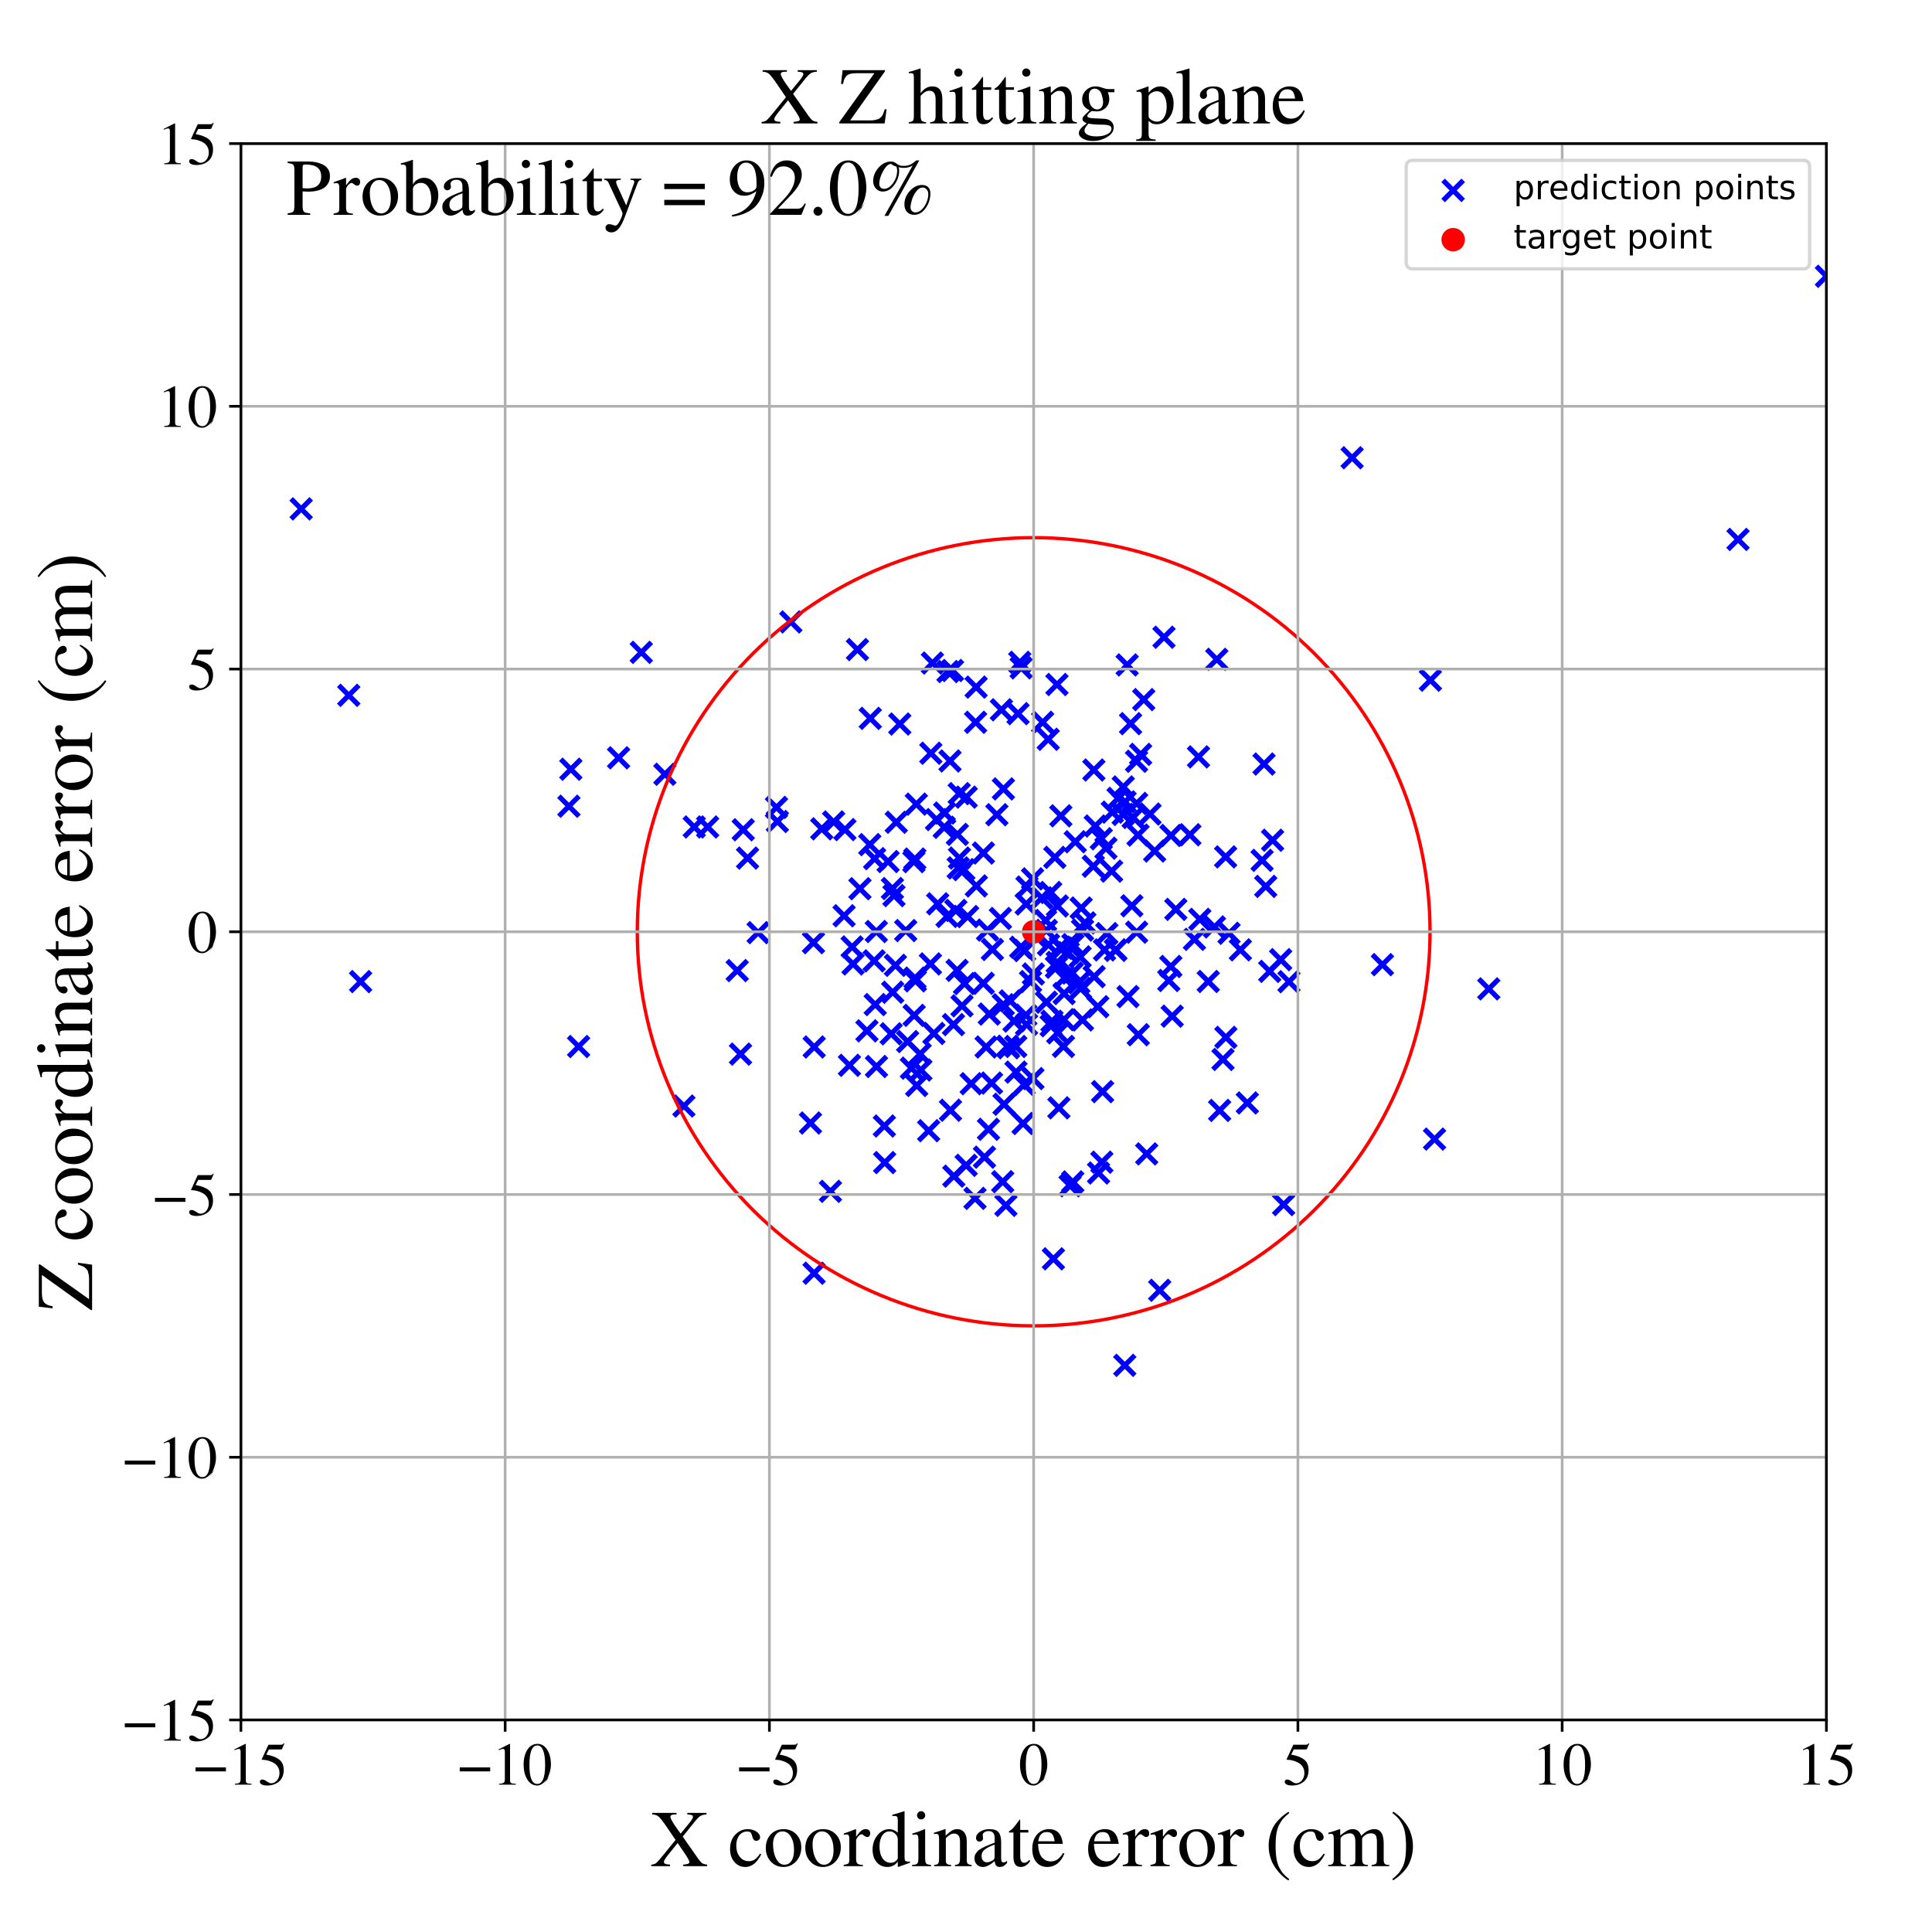 <?xml version="1.0" encoding="utf-8" standalone="no"?>
<!DOCTYPE svg PUBLIC "-//W3C//DTD SVG 1.1//EN"
  "http://www.w3.org/Graphics/SVG/1.1/DTD/svg11.dtd">
<!-- Created with matplotlib (https://matplotlib.org/) -->
<svg height="576pt" version="1.1" viewBox="0 0 576 576" width="576pt" xmlns="http://www.w3.org/2000/svg" xmlns:xlink="http://www.w3.org/1999/xlink">
 <defs>
  <style type="text/css">
*{stroke-linecap:butt;stroke-linejoin:round;}
  </style>
 </defs>
 <g id="figure_1">
  <g id="patch_1">
   <path d="M 0 576 
L 576 576 
L 576 0 
L 0 0 
z
" style="fill:#ffffff;"/>
  </g>
  <g id="axes_1">
   <g id="patch_2">
    <path d="M 71.822 512.784 
L 544.52 512.784 
L 544.52 42.802 
L 71.822 42.802 
z
" style="fill:#ffffff;"/>
   </g>
   <g id="PathCollection_1">
    <defs>
     <path d="M -3 3 
L 3 -3 
M -3 -3 
L 3 3 
" id="m63323ad89e" style="stroke:#0000ff;stroke-width:1.5;"/>
    </defs>
    <g clip-path="url(#p108d91c91e)">
     <use style="fill:#0000ff;stroke:#0000ff;stroke-width:1.5;" x="290.861" xlink:href="#m63323ad89e" y="215.338"/>
     <use style="fill:#0000ff;stroke:#0000ff;stroke-width:1.5;" x="337.443" xlink:href="#m63323ad89e" y="270.047"/>
     <use style="fill:#0000ff;stroke:#0000ff;stroke-width:1.5;" x="285.355" xlink:href="#m63323ad89e" y="289.297"/>
     <use style="fill:#0000ff;stroke:#0000ff;stroke-width:1.5;" x="303.516" xlink:href="#m63323ad89e" y="212.758"/>
     <use style="fill:#0000ff;stroke:#0000ff;stroke-width:1.5;" x="283.982" xlink:href="#m63323ad89e" y="199.898"/>
     <use style="fill:#0000ff;stroke:#0000ff;stroke-width:1.5;" x="254.053" xlink:href="#m63323ad89e" y="282.318"/>
     <use style="fill:#0000ff;stroke:#0000ff;stroke-width:1.5;" x="369.8" xlink:href="#m63323ad89e" y="283.182"/>
     <use style="fill:#0000ff;stroke:#0000ff;stroke-width:1.5;" x="317.061" xlink:href="#m63323ad89e" y="311.98"/>
     <use style="fill:#0000ff;stroke:#0000ff;stroke-width:1.5;" x="317.376" xlink:href="#m63323ad89e" y="291.548"/>
     <use style="fill:#0000ff;stroke:#0000ff;stroke-width:1.5;" x="293.148" xlink:href="#m63323ad89e" y="293.155"/>
     <use style="fill:#0000ff;stroke:#0000ff;stroke-width:1.5;" x="316.272" xlink:href="#m63323ad89e" y="243.224"/>
     <use style="fill:#0000ff;stroke:#0000ff;stroke-width:1.5;" x="295.873" xlink:href="#m63323ad89e" y="283.073"/>
     <use style="fill:#0000ff;stroke:#0000ff;stroke-width:1.5;" x="316.113" xlink:href="#m63323ad89e" y="282.368"/>
     <use style="fill:#0000ff;stroke:#0000ff;stroke-width:1.5;" x="322.131" xlink:href="#m63323ad89e" y="294.696"/>
     <use style="fill:#0000ff;stroke:#0000ff;stroke-width:1.5;" x="314.954" xlink:href="#m63323ad89e" y="288.37"/>
     <use style="fill:#0000ff;stroke:#0000ff;stroke-width:1.5;" x="298.941" xlink:href="#m63323ad89e" y="352.309"/>
     <use style="fill:#0000ff;stroke:#0000ff;stroke-width:1.5;" x="335.341" xlink:href="#m63323ad89e" y="407.054"/>
     <use style="fill:#0000ff;stroke:#0000ff;stroke-width:1.5;" x="281.639" xlink:href="#m63323ad89e" y="242.394"/>
     <use style="fill:#0000ff;stroke:#0000ff;stroke-width:1.5;" x="339.365" xlink:href="#m63323ad89e" y="308.484"/>
     <use style="fill:#0000ff;stroke:#0000ff;stroke-width:1.5;" x="349.474" xlink:href="#m63323ad89e" y="302.958"/>
     <use style="fill:#0000ff;stroke:#0000ff;stroke-width:1.5;" x="253.248" xlink:href="#m63323ad89e" y="317.608"/>
     <use style="fill:#0000ff;stroke:#0000ff;stroke-width:1.5;" x="221.587" xlink:href="#m63323ad89e" y="247.381"/>
     <use style="fill:#0000ff;stroke:#0000ff;stroke-width:1.5;" x="198.217" xlink:href="#m63323ad89e" y="230.838"/>
     <use style="fill:#0000ff;stroke:#0000ff;stroke-width:1.5;" x="293.188" xlink:href="#m63323ad89e" y="254.315"/>
     <use style="fill:#0000ff;stroke:#0000ff;stroke-width:1.5;" x="286.812" xlink:href="#m63323ad89e" y="299.877"/>
     <use style="fill:#0000ff;stroke:#0000ff;stroke-width:1.5;" x="333.334" xlink:href="#m63323ad89e" y="238.026"/>
     <use style="fill:#0000ff;stroke:#0000ff;stroke-width:1.5;" x="274.546" xlink:href="#m63323ad89e" y="319.011"/>
     <use style="fill:#0000ff;stroke:#0000ff;stroke-width:1.5;" x="347.025" xlink:href="#m63323ad89e" y="189.982"/>
     <use style="fill:#0000ff;stroke:#0000ff;stroke-width:1.5;" x="219.794" xlink:href="#m63323ad89e" y="289.368"/>
     <use style="fill:#0000ff;stroke:#0000ff;stroke-width:1.5;" x="371.874" xlink:href="#m63323ad89e" y="328.827"/>
     <use style="fill:#0000ff;stroke:#0000ff;stroke-width:1.5;" x="300.425" xlink:href="#m63323ad89e" y="311.919"/>
     <use style="fill:#0000ff;stroke:#0000ff;stroke-width:1.5;" x="299.153" xlink:href="#m63323ad89e" y="235.2"/>
     <use style="fill:#0000ff;stroke:#0000ff;stroke-width:1.5;" x="362.77" xlink:href="#m63323ad89e" y="196.575"/>
     <use style="fill:#0000ff;stroke:#0000ff;stroke-width:1.5;" x="329.714" xlink:href="#m63323ad89e" y="252.881"/>
     <use style="fill:#0000ff;stroke:#0000ff;stroke-width:1.5;" x="277.986" xlink:href="#m63323ad89e" y="197.669"/>
     <use style="fill:#0000ff;stroke:#0000ff;stroke-width:1.5;" x="282.628" xlink:href="#m63323ad89e" y="200.213"/>
     <use style="fill:#0000ff;stroke:#0000ff;stroke-width:1.5;" x="350.555" xlink:href="#m63323ad89e" y="271.116"/>
     <use style="fill:#0000ff;stroke:#0000ff;stroke-width:1.5;" x="315.256" xlink:href="#m63323ad89e" y="270.101"/>
     <use style="fill:#0000ff;stroke:#0000ff;stroke-width:1.5;" x="107.509" xlink:href="#m63323ad89e" y="292.644"/>
     <use style="fill:#0000ff;stroke:#0000ff;stroke-width:1.5;" x="329.301" xlink:href="#m63323ad89e" y="283.211"/>
     <use style="fill:#0000ff;stroke:#0000ff;stroke-width:1.5;" x="311.956" xlink:href="#m63323ad89e" y="298.787"/>
     <use style="fill:#0000ff;stroke:#0000ff;stroke-width:1.5;" x="260.935" xlink:href="#m63323ad89e" y="299.499"/>
     <use style="fill:#0000ff;stroke:#0000ff;stroke-width:1.5;" x="169.61" xlink:href="#m63323ad89e" y="240.365"/>
     <use style="fill:#0000ff;stroke:#0000ff;stroke-width:1.5;" x="323.437" xlink:href="#m63323ad89e" y="275.146"/>
     <use style="fill:#0000ff;stroke:#0000ff;stroke-width:1.5;" x="322.018" xlink:href="#m63323ad89e" y="285.273"/>
     <use style="fill:#0000ff;stroke:#0000ff;stroke-width:1.5;" x="306.181" xlink:href="#m63323ad89e" y="264.466"/>
     <use style="fill:#0000ff;stroke:#0000ff;stroke-width:1.5;" x="272.455" xlink:href="#m63323ad89e" y="256.881"/>
     <use style="fill:#0000ff;stroke:#0000ff;stroke-width:1.5;" x="103.98" xlink:href="#m63323ad89e" y="207.3"/>
     <use style="fill:#0000ff;stroke:#0000ff;stroke-width:1.5;" x="267.205" xlink:href="#m63323ad89e" y="245.145"/>
     <use style="fill:#0000ff;stroke:#0000ff;stroke-width:1.5;" x="376.277" xlink:href="#m63323ad89e" y="256.502"/>
     <use style="fill:#0000ff;stroke:#0000ff;stroke-width:1.5;" x="305.953" xlink:href="#m63323ad89e" y="269.525"/>
     <use style="fill:#0000ff;stroke:#0000ff;stroke-width:1.5;" x="328.337" xlink:href="#m63323ad89e" y="250.059"/>
     <use style="fill:#0000ff;stroke:#0000ff;stroke-width:1.5;" x="294.421" xlink:href="#m63323ad89e" y="277.291"/>
     <use style="fill:#0000ff;stroke:#0000ff;stroke-width:1.5;" x="336.298" xlink:href="#m63323ad89e" y="297.117"/>
     <use style="fill:#0000ff;stroke:#0000ff;stroke-width:1.5;" x="443.867" xlink:href="#m63323ad89e" y="294.82"/>
     <use style="fill:#0000ff;stroke:#0000ff;stroke-width:1.5;" x="378.555" xlink:href="#m63323ad89e" y="289.604"/>
     <use style="fill:#0000ff;stroke:#0000ff;stroke-width:1.5;" x="307.959" xlink:href="#m63323ad89e" y="321.562"/>
     <use style="fill:#0000ff;stroke:#0000ff;stroke-width:1.5;" x="184.423" xlink:href="#m63323ad89e" y="225.93"/>
     <use style="fill:#0000ff;stroke:#0000ff;stroke-width:1.5;" x="338.842" xlink:href="#m63323ad89e" y="226.955"/>
     <use style="fill:#0000ff;stroke:#0000ff;stroke-width:1.5;" x="276.868" xlink:href="#m63323ad89e" y="337.102"/>
     <use style="fill:#0000ff;stroke:#0000ff;stroke-width:1.5;" x="332.606" xlink:href="#m63323ad89e" y="283.328"/>
     <use style="fill:#0000ff;stroke:#0000ff;stroke-width:1.5;" x="220.77" xlink:href="#m63323ad89e" y="314.267"/>
     <use style="fill:#0000ff;stroke:#0000ff;stroke-width:1.5;" x="302.309" xlink:href="#m63323ad89e" y="304.413"/>
     <use style="fill:#0000ff;stroke:#0000ff;stroke-width:1.5;" x="299.331" xlink:href="#m63323ad89e" y="329.217"/>
     <use style="fill:#0000ff;stroke:#0000ff;stroke-width:1.5;" x="365.404" xlink:href="#m63323ad89e" y="255.466"/>
     <use style="fill:#0000ff;stroke:#0000ff;stroke-width:1.5;" x="331.412" xlink:href="#m63323ad89e" y="259.723"/>
     <use style="fill:#0000ff;stroke:#0000ff;stroke-width:1.5;" x="382.694" xlink:href="#m63323ad89e" y="359.127"/>
     <use style="fill:#0000ff;stroke:#0000ff;stroke-width:1.5;" x="271.718" xlink:href="#m63323ad89e" y="318.448"/>
     <use style="fill:#0000ff;stroke:#0000ff;stroke-width:1.5;" x="298.554" xlink:href="#m63323ad89e" y="211.614"/>
     <use style="fill:#0000ff;stroke:#0000ff;stroke-width:1.5;" x="170.187" xlink:href="#m63323ad89e" y="229.336"/>
     <use style="fill:#0000ff;stroke:#0000ff;stroke-width:1.5;" x="337.063" xlink:href="#m63323ad89e" y="215.747"/>
     <use style="fill:#0000ff;stroke:#0000ff;stroke-width:1.5;" x="365.472" xlink:href="#m63323ad89e" y="309.273"/>
     <use style="fill:#0000ff;stroke:#0000ff;stroke-width:1.5;" x="248.538" xlink:href="#m63323ad89e" y="245.049"/>
     <use style="fill:#0000ff;stroke:#0000ff;stroke-width:1.5;" x="379.401" xlink:href="#m63323ad89e" y="250.504"/>
     <use style="fill:#0000ff;stroke:#0000ff;stroke-width:1.5;" x="285.423" xlink:href="#m63323ad89e" y="248.759"/>
     <use style="fill:#0000ff;stroke:#0000ff;stroke-width:1.5;" x="272.785" xlink:href="#m63323ad89e" y="291.601"/>
     <use style="fill:#0000ff;stroke:#0000ff;stroke-width:1.5;" x="335.42" xlink:href="#m63323ad89e" y="239.072"/>
     <use style="fill:#0000ff;stroke:#0000ff;stroke-width:1.5;" x="210.974" xlink:href="#m63323ad89e" y="246.548"/>
     <use style="fill:#0000ff;stroke:#0000ff;stroke-width:1.5;" x="307.845" xlink:href="#m63323ad89e" y="262.021"/>
     <use style="fill:#0000ff;stroke:#0000ff;stroke-width:1.5;" x="191.187" xlink:href="#m63323ad89e" y="194.489"/>
     <use style="fill:#0000ff;stroke:#0000ff;stroke-width:1.5;" x="338.866" xlink:href="#m63323ad89e" y="239.532"/>
     <use style="fill:#0000ff;stroke:#0000ff;stroke-width:1.5;" x="283.37" xlink:href="#m63323ad89e" y="331"/>
     <use style="fill:#0000ff;stroke:#0000ff;stroke-width:1.5;" x="304.031" xlink:href="#m63323ad89e" y="197.459"/>
     <use style="fill:#0000ff;stroke:#0000ff;stroke-width:1.5;" x="349.116" xlink:href="#m63323ad89e" y="249.079"/>
     <use style="fill:#0000ff;stroke:#0000ff;stroke-width:1.5;" x="344.25" xlink:href="#m63323ad89e" y="253.722"/>
     <use style="fill:#0000ff;stroke:#0000ff;stroke-width:1.5;" x="284.267" xlink:href="#m63323ad89e" y="305.469"/>
     <use style="fill:#0000ff;stroke:#0000ff;stroke-width:1.5;" x="261.259" xlink:href="#m63323ad89e" y="277.717"/>
     <use style="fill:#0000ff;stroke:#0000ff;stroke-width:1.5;" x="362.064" xlink:href="#m63323ad89e" y="276.354"/>
     <use style="fill:#0000ff;stroke:#0000ff;stroke-width:1.5;" x="326.207" xlink:href="#m63323ad89e" y="291.173"/>
     <use style="fill:#0000ff;stroke:#0000ff;stroke-width:1.5;" x="326.123" xlink:href="#m63323ad89e" y="229.57"/>
     <use style="fill:#0000ff;stroke:#0000ff;stroke-width:1.5;" x="281.503" xlink:href="#m63323ad89e" y="246.659"/>
     <use style="fill:#0000ff;stroke:#0000ff;stroke-width:1.5;" x="310.597" xlink:href="#m63323ad89e" y="267.673"/>
     <use style="fill:#0000ff;stroke:#0000ff;stroke-width:1.5;" x="593.47" xlink:href="#m63323ad89e" y="207.95"/>
     <use style="fill:#0000ff;stroke:#0000ff;stroke-width:1.5;" x="301.191" xlink:href="#m63323ad89e" y="298.416"/>
     <use style="fill:#0000ff;stroke:#0000ff;stroke-width:1.5;" x="319.833" xlink:href="#m63323ad89e" y="352.364"/>
     <use style="fill:#0000ff;stroke:#0000ff;stroke-width:1.5;" x="260.757" xlink:href="#m63323ad89e" y="255.993"/>
     <use style="fill:#0000ff;stroke:#0000ff;stroke-width:1.5;" x="264.77" xlink:href="#m63323ad89e" y="256.854"/>
     <use style="fill:#0000ff;stroke:#0000ff;stroke-width:1.5;" x="283.231" xlink:href="#m63323ad89e" y="226.869"/>
     <use style="fill:#0000ff;stroke:#0000ff;stroke-width:1.5;" x="341.876" xlink:href="#m63323ad89e" y="344.017"/>
     <use style="fill:#0000ff;stroke:#0000ff;stroke-width:1.5;" x="322.745" xlink:href="#m63323ad89e" y="277.296"/>
     <use style="fill:#0000ff;stroke:#0000ff;stroke-width:1.5;" x="326.543" xlink:href="#m63323ad89e" y="246.264"/>
     <use style="fill:#0000ff;stroke:#0000ff;stroke-width:1.5;" x="317.254" xlink:href="#m63323ad89e" y="296.22"/>
     <use style="fill:#0000ff;stroke:#0000ff;stroke-width:1.5;" x="305.334" xlink:href="#m63323ad89e" y="323.338"/>
     <use style="fill:#0000ff;stroke:#0000ff;stroke-width:1.5;" x="316.761" xlink:href="#m63323ad89e" y="282.705"/>
     <use style="fill:#0000ff;stroke:#0000ff;stroke-width:1.5;" x="288.482" xlink:href="#m63323ad89e" y="273.251"/>
     <use style="fill:#0000ff;stroke:#0000ff;stroke-width:1.5;" x="363.615" xlink:href="#m63323ad89e" y="331.054"/>
     <use style="fill:#0000ff;stroke:#0000ff;stroke-width:1.5;" x="277.386" xlink:href="#m63323ad89e" y="287.38"/>
     <use style="fill:#0000ff;stroke:#0000ff;stroke-width:1.5;" x="231.492" xlink:href="#m63323ad89e" y="240.717"/>
     <use style="fill:#0000ff;stroke:#0000ff;stroke-width:1.5;" x="306.05" xlink:href="#m63323ad89e" y="305.471"/>
     <use style="fill:#0000ff;stroke:#0000ff;stroke-width:1.5;" x="278.417" xlink:href="#m63323ad89e" y="308.108"/>
     <use style="fill:#0000ff;stroke:#0000ff;stroke-width:1.5;" x="299.11" xlink:href="#m63323ad89e" y="299.541"/>
     <use style="fill:#0000ff;stroke:#0000ff;stroke-width:1.5;" x="206.975" xlink:href="#m63323ad89e" y="246.545"/>
     <use style="fill:#0000ff;stroke:#0000ff;stroke-width:1.5;" x="203.896" xlink:href="#m63323ad89e" y="329.757"/>
     <use style="fill:#0000ff;stroke:#0000ff;stroke-width:1.5;" x="348.461" xlink:href="#m63323ad89e" y="292.319"/>
     <use style="fill:#0000ff;stroke:#0000ff;stroke-width:1.5;" x="136.598" xlink:href="#m63323ad89e" y="27.38"/>
     <use style="fill:#0000ff;stroke:#0000ff;stroke-width:1.5;" x="290.684" xlink:href="#m63323ad89e" y="357.268"/>
     <use style="fill:#0000ff;stroke:#0000ff;stroke-width:1.5;" x="334.857" xlink:href="#m63323ad89e" y="242.806"/>
     <use style="fill:#0000ff;stroke:#0000ff;stroke-width:1.5;" x="315.118" xlink:href="#m63323ad89e" y="204.073"/>
     <use style="fill:#0000ff;stroke:#0000ff;stroke-width:1.5;" x="357.318" xlink:href="#m63323ad89e" y="225.655"/>
     <use style="fill:#0000ff;stroke:#0000ff;stroke-width:1.5;" x="279.204" xlink:href="#m63323ad89e" y="244.337"/>
     <use style="fill:#0000ff;stroke:#0000ff;stroke-width:1.5;" x="274.317" xlink:href="#m63323ad89e" y="314.233"/>
     <use style="fill:#0000ff;stroke:#0000ff;stroke-width:1.5;" x="313.245" xlink:href="#m63323ad89e" y="266.081"/>
     <use style="fill:#0000ff;stroke:#0000ff;stroke-width:1.5;" x="226.027" xlink:href="#m63323ad89e" y="278.053"/>
     <use style="fill:#0000ff;stroke:#0000ff;stroke-width:1.5;" x="299.892" xlink:href="#m63323ad89e" y="359.355"/>
     <use style="fill:#0000ff;stroke:#0000ff;stroke-width:1.5;" x="403.117" xlink:href="#m63323ad89e" y="136.471"/>
     <use style="fill:#0000ff;stroke:#0000ff;stroke-width:1.5;" x="284.967" xlink:href="#m63323ad89e" y="271.431"/>
     <use style="fill:#0000ff;stroke:#0000ff;stroke-width:1.5;" x="412.15" xlink:href="#m63323ad89e" y="287.592"/>
     <use style="fill:#0000ff;stroke:#0000ff;stroke-width:1.5;" x="384.29" xlink:href="#m63323ad89e" y="292.673"/>
     <use style="fill:#0000ff;stroke:#0000ff;stroke-width:1.5;" x="254.325" xlink:href="#m63323ad89e" y="287.392"/>
     <use style="fill:#0000ff;stroke:#0000ff;stroke-width:1.5;" x="302.83" xlink:href="#m63323ad89e" y="311.993"/>
     <use style="fill:#0000ff;stroke:#0000ff;stroke-width:1.5;" x="345.753" xlink:href="#m63323ad89e" y="384.687"/>
     <use style="fill:#0000ff;stroke:#0000ff;stroke-width:1.5;" x="235.776" xlink:href="#m63323ad89e" y="185.426"/>
     <use style="fill:#0000ff;stroke:#0000ff;stroke-width:1.5;" x="364.615" xlink:href="#m63323ad89e" y="315.858"/>
     <use style="fill:#0000ff;stroke:#0000ff;stroke-width:1.5;" x="518.173" xlink:href="#m63323ad89e" y="160.822"/>
     <use style="fill:#0000ff;stroke:#0000ff;stroke-width:1.5;" x="255.64" xlink:href="#m63323ad89e" y="193.658"/>
     <use style="fill:#0000ff;stroke:#0000ff;stroke-width:1.5;" x="242.7" xlink:href="#m63323ad89e" y="379.587"/>
     <use style="fill:#0000ff;stroke:#0000ff;stroke-width:1.5;" x="377.361" xlink:href="#m63323ad89e" y="264.27"/>
     <use style="fill:#0000ff;stroke:#0000ff;stroke-width:1.5;" x="261.31" xlink:href="#m63323ad89e" y="317.961"/>
     <use style="fill:#0000ff;stroke:#0000ff;stroke-width:1.5;" x="297.201" xlink:href="#m63323ad89e" y="242.892"/>
     <use style="fill:#0000ff;stroke:#0000ff;stroke-width:1.5;" x="172.504" xlink:href="#m63323ad89e" y="312.005"/>
     <use style="fill:#0000ff;stroke:#0000ff;stroke-width:1.5;" x="284.369" xlink:href="#m63323ad89e" y="350.649"/>
     <use style="fill:#0000ff;stroke:#0000ff;stroke-width:1.5;" x="305.481" xlink:href="#m63323ad89e" y="283.392"/>
     <use style="fill:#0000ff;stroke:#0000ff;stroke-width:1.5;" x="308.093" xlink:href="#m63323ad89e" y="290.385"/>
     <use style="fill:#0000ff;stroke:#0000ff;stroke-width:1.5;" x="270.598" xlink:href="#m63323ad89e" y="310.53"/>
     <use style="fill:#0000ff;stroke:#0000ff;stroke-width:1.5;" x="310.852" xlink:href="#m63323ad89e" y="215.338"/>
     <use style="fill:#0000ff;stroke:#0000ff;stroke-width:1.5;" x="426.45" xlink:href="#m63323ad89e" y="202.786"/>
     <use style="fill:#0000ff;stroke:#0000ff;stroke-width:1.5;" x="311.73" xlink:href="#m63323ad89e" y="274.424"/>
     <use style="fill:#0000ff;stroke:#0000ff;stroke-width:1.5;" x="315.187" xlink:href="#m63323ad89e" y="286.924"/>
     <use style="fill:#0000ff;stroke:#0000ff;stroke-width:1.5;" x="295.608" xlink:href="#m63323ad89e" y="322.907"/>
     <use style="fill:#0000ff;stroke:#0000ff;stroke-width:1.5;" x="256.379" xlink:href="#m63323ad89e" y="264.953"/>
     <use style="fill:#0000ff;stroke:#0000ff;stroke-width:1.5;" x="312.597" xlink:href="#m63323ad89e" y="281.657"/>
     <use style="fill:#0000ff;stroke:#0000ff;stroke-width:1.5;" x="277.516" xlink:href="#m63323ad89e" y="224.566"/>
     <use style="fill:#0000ff;stroke:#0000ff;stroke-width:1.5;" x="356.102" xlink:href="#m63323ad89e" y="280.053"/>
     <use style="fill:#0000ff;stroke:#0000ff;stroke-width:1.5;" x="265.694" xlink:href="#m63323ad89e" y="308.208"/>
     <use style="fill:#0000ff;stroke:#0000ff;stroke-width:1.5;" x="268.256" xlink:href="#m63323ad89e" y="215.86"/>
     <use style="fill:#0000ff;stroke:#0000ff;stroke-width:1.5;" x="294.707" xlink:href="#m63323ad89e" y="336.684"/>
     <use style="fill:#0000ff;stroke:#0000ff;stroke-width:1.5;" x="287.352" xlink:href="#m63323ad89e" y="259.266"/>
     <use style="fill:#0000ff;stroke:#0000ff;stroke-width:1.5;" x="286.05" xlink:href="#m63323ad89e" y="255.817"/>
     <use style="fill:#0000ff;stroke:#0000ff;stroke-width:1.5;" x="544.532" xlink:href="#m63323ad89e" y="82.378"/>
     <use style="fill:#0000ff;stroke:#0000ff;stroke-width:1.5;" x="357.704" xlink:href="#m63323ad89e" y="274.086"/>
     <use style="fill:#0000ff;stroke:#0000ff;stroke-width:1.5;" x="244.993" xlink:href="#m63323ad89e" y="247.101"/>
     <use style="fill:#0000ff;stroke:#0000ff;stroke-width:1.5;" x="313.632" xlink:href="#m63323ad89e" y="304.48"/>
     <use style="fill:#0000ff;stroke:#0000ff;stroke-width:1.5;" x="263.657" xlink:href="#m63323ad89e" y="335.701"/>
     <use style="fill:#0000ff;stroke:#0000ff;stroke-width:1.5;" x="300.685" xlink:href="#m63323ad89e" y="312.37"/>
     <use style="fill:#0000ff;stroke:#0000ff;stroke-width:1.5;" x="293.994" xlink:href="#m63323ad89e" y="312.145"/>
     <use style="fill:#0000ff;stroke:#0000ff;stroke-width:1.5;" x="302.901" xlink:href="#m63323ad89e" y="319.629"/>
     <use style="fill:#0000ff;stroke:#0000ff;stroke-width:1.5;" x="294.946" xlink:href="#m63323ad89e" y="302.331"/>
     <use style="fill:#0000ff;stroke:#0000ff;stroke-width:1.5;" x="305.848" xlink:href="#m63323ad89e" y="302.652"/>
     <use style="fill:#0000ff;stroke:#0000ff;stroke-width:1.5;" x="315.689" xlink:href="#m63323ad89e" y="330.288"/>
     <use style="fill:#0000ff;stroke:#0000ff;stroke-width:1.5;" x="272.894" xlink:href="#m63323ad89e" y="292.418"/>
     <use style="fill:#0000ff;stroke:#0000ff;stroke-width:1.5;" x="285.977" xlink:href="#m63323ad89e" y="236.611"/>
     <use style="fill:#0000ff;stroke:#0000ff;stroke-width:1.5;" x="321.63" xlink:href="#m63323ad89e" y="292.982"/>
     <use style="fill:#0000ff;stroke:#0000ff;stroke-width:1.5;" x="309.202" xlink:href="#m63323ad89e" y="279.629"/>
     <use style="fill:#0000ff;stroke:#0000ff;stroke-width:1.5;" x="381.812" xlink:href="#m63323ad89e" y="286.108"/>
     <use style="fill:#0000ff;stroke:#0000ff;stroke-width:1.5;" x="272.548" xlink:href="#m63323ad89e" y="302.711"/>
     <use style="fill:#0000ff;stroke:#0000ff;stroke-width:1.5;" x="312.511" xlink:href="#m63323ad89e" y="220.405"/>
     <use style="fill:#0000ff;stroke:#0000ff;stroke-width:1.5;" x="307.25" xlink:href="#m63323ad89e" y="292.643"/>
     <use style="fill:#0000ff;stroke:#0000ff;stroke-width:1.5;" x="304.455" xlink:href="#m63323ad89e" y="199.115"/>
     <use style="fill:#0000ff;stroke:#0000ff;stroke-width:1.5;" x="319.684" xlink:href="#m63323ad89e" y="290.093"/>
     <use style="fill:#0000ff;stroke:#0000ff;stroke-width:1.5;" x="315.352" xlink:href="#m63323ad89e" y="307.912"/>
     <use style="fill:#0000ff;stroke:#0000ff;stroke-width:1.5;" x="305.014" xlink:href="#m63323ad89e" y="334.946"/>
     <use style="fill:#0000ff;stroke:#0000ff;stroke-width:1.5;" x="337.838" xlink:href="#m63323ad89e" y="243.712"/>
     <use style="fill:#0000ff;stroke:#0000ff;stroke-width:1.5;" x="263.753" xlink:href="#m63323ad89e" y="346.603"/>
     <use style="fill:#0000ff;stroke:#0000ff;stroke-width:1.5;" x="376.854" xlink:href="#m63323ad89e" y="227.786"/>
     <use style="fill:#0000ff;stroke:#0000ff;stroke-width:1.5;" x="338.869" xlink:href="#m63323ad89e" y="277.917"/>
     <use style="fill:#0000ff;stroke:#0000ff;stroke-width:1.5;" x="241.633" xlink:href="#m63323ad89e" y="334.81"/>
     <use style="fill:#0000ff;stroke:#0000ff;stroke-width:1.5;" x="298.259" xlink:href="#m63323ad89e" y="273.836"/>
     <use style="fill:#0000ff;stroke:#0000ff;stroke-width:1.5;" x="272.736" xlink:href="#m63323ad89e" y="256.112"/>
     <use style="fill:#0000ff;stroke:#0000ff;stroke-width:1.5;" x="291.081" xlink:href="#m63323ad89e" y="264.122"/>
     <use style="fill:#0000ff;stroke:#0000ff;stroke-width:1.5;" x="366.417" xlink:href="#m63323ad89e" y="278.243"/>
     <use style="fill:#0000ff;stroke:#0000ff;stroke-width:1.5;" x="266.958" xlink:href="#m63323ad89e" y="287.798"/>
     <use style="fill:#0000ff;stroke:#0000ff;stroke-width:1.5;" x="329.982" xlink:href="#m63323ad89e" y="278.342"/>
     <use style="fill:#0000ff;stroke:#0000ff;stroke-width:1.5;" x="320.578" xlink:href="#m63323ad89e" y="250.957"/>
     <use style="fill:#0000ff;stroke:#0000ff;stroke-width:1.5;" x="354.739" xlink:href="#m63323ad89e" y="248.872"/>
     <use style="fill:#0000ff;stroke:#0000ff;stroke-width:1.5;" x="319.033" xlink:href="#m63323ad89e" y="353.508"/>
     <use style="fill:#0000ff;stroke:#0000ff;stroke-width:1.5;" x="313.391" xlink:href="#m63323ad89e" y="305.816"/>
     <use style="fill:#0000ff;stroke:#0000ff;stroke-width:1.5;" x="266.061" xlink:href="#m63323ad89e" y="264.9"/>
     <use style="fill:#0000ff;stroke:#0000ff;stroke-width:1.5;" x="231.76" xlink:href="#m63323ad89e" y="244.918"/>
     <use style="fill:#0000ff;stroke:#0000ff;stroke-width:1.5;" x="317.194" xlink:href="#m63323ad89e" y="303.998"/>
     <use style="fill:#0000ff;stroke:#0000ff;stroke-width:1.5;" x="273.188" xlink:href="#m63323ad89e" y="239.739"/>
     <use style="fill:#0000ff;stroke:#0000ff;stroke-width:1.5;" x="314.06" xlink:href="#m63323ad89e" y="375.305"/>
     <use style="fill:#0000ff;stroke:#0000ff;stroke-width:1.5;" x="251.891" xlink:href="#m63323ad89e" y="247.328"/>
     <use style="fill:#0000ff;stroke:#0000ff;stroke-width:1.5;" x="293.506" xlink:href="#m63323ad89e" y="344.99"/>
     <use style="fill:#0000ff;stroke:#0000ff;stroke-width:1.5;" x="270.029" xlink:href="#m63323ad89e" y="277.437"/>
     <use style="fill:#0000ff;stroke:#0000ff;stroke-width:1.5;" x="89.791" xlink:href="#m63323ad89e" y="151.716"/>
     <use style="fill:#0000ff;stroke:#0000ff;stroke-width:1.5;" x="340.991" xlink:href="#m63323ad89e" y="208.577"/>
     <use style="fill:#0000ff;stroke:#0000ff;stroke-width:1.5;" x="266.521" xlink:href="#m63323ad89e" y="267.008"/>
     <use style="fill:#0000ff;stroke:#0000ff;stroke-width:1.5;" x="242.527" xlink:href="#m63323ad89e" y="281.046"/>
     <use style="fill:#0000ff;stroke:#0000ff;stroke-width:1.5;" x="258.465" xlink:href="#m63323ad89e" y="307.328"/>
     <use style="fill:#0000ff;stroke:#0000ff;stroke-width:1.5;" x="288.061" xlink:href="#m63323ad89e" y="237.653"/>
     <use style="fill:#0000ff;stroke:#0000ff;stroke-width:1.5;" x="285.666" xlink:href="#m63323ad89e" y="258.75"/>
     <use style="fill:#0000ff;stroke:#0000ff;stroke-width:1.5;" x="282.356" xlink:href="#m63323ad89e" y="273.21"/>
     <use style="fill:#0000ff;stroke:#0000ff;stroke-width:1.5;" x="340.059" xlink:href="#m63323ad89e" y="224.9"/>
     <use style="fill:#0000ff;stroke:#0000ff;stroke-width:1.5;" x="325.949" xlink:href="#m63323ad89e" y="258.263"/>
     <use style="fill:#0000ff;stroke:#0000ff;stroke-width:1.5;" x="319.875" xlink:href="#m63323ad89e" y="281.633"/>
     <use style="fill:#0000ff;stroke:#0000ff;stroke-width:1.5;" x="349.061" xlink:href="#m63323ad89e" y="288.135"/>
     <use style="fill:#0000ff;stroke:#0000ff;stroke-width:1.5;" x="327.288" xlink:href="#m63323ad89e" y="300.13"/>
     <use style="fill:#0000ff;stroke:#0000ff;stroke-width:1.5;" x="314.483" xlink:href="#m63323ad89e" y="255.617"/>
     <use style="fill:#0000ff;stroke:#0000ff;stroke-width:1.5;" x="322.334" xlink:href="#m63323ad89e" y="270.709"/>
     <use style="fill:#0000ff;stroke:#0000ff;stroke-width:1.5;" x="342.858" xlink:href="#m63323ad89e" y="242.701"/>
     <use style="fill:#0000ff;stroke:#0000ff;stroke-width:1.5;" x="289.545" xlink:href="#m63323ad89e" y="323.091"/>
     <use style="fill:#0000ff;stroke:#0000ff;stroke-width:1.5;" x="336.048" xlink:href="#m63323ad89e" y="198.239"/>
     <use style="fill:#0000ff;stroke:#0000ff;stroke-width:1.5;" x="259.31" xlink:href="#m63323ad89e" y="251.811"/>
     <use style="fill:#0000ff;stroke:#0000ff;stroke-width:1.5;" x="360.225" xlink:href="#m63323ad89e" y="292.607"/>
     <use style="fill:#0000ff;stroke:#0000ff;stroke-width:1.5;" x="304.31" xlink:href="#m63323ad89e" y="282.413"/>
     <use style="fill:#0000ff;stroke:#0000ff;stroke-width:1.5;" x="259.465" xlink:href="#m63323ad89e" y="214.173"/>
     <use style="fill:#0000ff;stroke:#0000ff;stroke-width:1.5;" x="260.619" xlink:href="#m63323ad89e" y="286.461"/>
     <use style="fill:#0000ff;stroke:#0000ff;stroke-width:1.5;" x="222.875" xlink:href="#m63323ad89e" y="255.821"/>
     <use style="fill:#0000ff;stroke:#0000ff;stroke-width:1.5;" x="331.623" xlink:href="#m63323ad89e" y="242.131"/>
     <use style="fill:#0000ff;stroke:#0000ff;stroke-width:1.5;" x="328.718" xlink:href="#m63323ad89e" y="325.453"/>
     <use style="fill:#0000ff;stroke:#0000ff;stroke-width:1.5;" x="328.502" xlink:href="#m63323ad89e" y="346.484"/>
     <use style="fill:#0000ff;stroke:#0000ff;stroke-width:1.5;" x="291.014" xlink:href="#m63323ad89e" y="204.85"/>
     <use style="fill:#0000ff;stroke:#0000ff;stroke-width:1.5;" x="251.652" xlink:href="#m63323ad89e" y="273.021"/>
     <use style="fill:#0000ff;stroke:#0000ff;stroke-width:1.5;" x="273.296" xlink:href="#m63323ad89e" y="323.615"/>
     <use style="fill:#0000ff;stroke:#0000ff;stroke-width:1.5;" x="266.147" xlink:href="#m63323ad89e" y="295.819"/>
     <use style="fill:#0000ff;stroke:#0000ff;stroke-width:1.5;" x="332.638" xlink:href="#m63323ad89e" y="283.163"/>
     <use style="fill:#0000ff;stroke:#0000ff;stroke-width:1.5;" x="427.688" xlink:href="#m63323ad89e" y="339.608"/>
     <use style="fill:#0000ff;stroke:#0000ff;stroke-width:1.5;" x="242.742" xlink:href="#m63323ad89e" y="312.145"/>
     <use style="fill:#0000ff;stroke:#0000ff;stroke-width:1.5;" x="311.947" xlink:href="#m63323ad89e" y="277.386"/>
     <use style="fill:#0000ff;stroke:#0000ff;stroke-width:1.5;" x="334.88" xlink:href="#m63323ad89e" y="234.623"/>
     <use style="fill:#0000ff;stroke:#0000ff;stroke-width:1.5;" x="247.583" xlink:href="#m63323ad89e" y="355.182"/>
     <use style="fill:#0000ff;stroke:#0000ff;stroke-width:1.5;" x="318.476" xlink:href="#m63323ad89e" y="284.053"/>
     <use style="fill:#0000ff;stroke:#0000ff;stroke-width:1.5;" x="279.564" xlink:href="#m63323ad89e" y="269.461"/>
     <use style="fill:#0000ff;stroke:#0000ff;stroke-width:1.5;" x="288.044" xlink:href="#m63323ad89e" y="347.423"/>
     <use style="fill:#0000ff;stroke:#0000ff;stroke-width:1.5;" x="327.521" xlink:href="#m63323ad89e" y="349.711"/>
     <use style="fill:#0000ff;stroke:#0000ff;stroke-width:1.5;" x="322.733" xlink:href="#m63323ad89e" y="304.081"/>
     <use style="fill:#0000ff;stroke:#0000ff;stroke-width:1.5;" x="339.285" xlink:href="#m63323ad89e" y="248.968"/>
     <use style="fill:#0000ff;stroke:#0000ff;stroke-width:1.5;" x="560.442" xlink:href="#m63323ad89e" y="229.277"/>
     <use style="fill:#0000ff;stroke:#0000ff;stroke-width:1.5;" x="287.554" xlink:href="#m63323ad89e" y="293.24"/>
    </g>
   </g>
   <g id="PathCollection_2">
    <defs>
     <path d="M 0 3 
C 0.796 3 1.559 2.684 2.121 2.121 
C 2.684 1.559 3 0.796 3 0 
C 3 -0.796 2.684 -1.559 2.121 -2.121 
C 1.559 -2.684 0.796 -3 0 -3 
C -0.796 -3 -1.559 -2.684 -2.121 -2.121 
C -2.684 -1.559 -3 -0.796 -3 0 
C -3 0.796 -2.684 1.559 -2.121 2.121 
C -1.559 2.684 -0.796 3 0 3 
z
" id="m33bba0db57" style="stroke:#ff0000;"/>
    </defs>
    <g clip-path="url(#p108d91c91e)">
     <use style="fill:#ff0000;stroke:#ff0000;" x="308.171" xlink:href="#m33bba0db57" y="277.793"/>
    </g>
   </g>
   <g id="patch_3">
    <path clip-path="url(#p108d91c91e)" d="M 308.171 395.288 
C 339.511 395.288 369.572 382.908 391.733 360.875 
C 413.894 338.841 426.346 308.953 426.346 277.793 
C 426.346 246.633 413.894 216.745 391.733 194.711 
C 369.572 172.677 339.511 160.297 308.171 160.297 
C 276.831 160.297 246.77 172.677 224.609 194.711 
C 202.448 216.745 189.997 246.633 189.997 277.793 
C 189.997 308.953 202.448 338.841 224.609 360.875 
C 246.77 382.908 276.831 395.288 308.171 395.288 
z
" style="fill:none;stroke:#ff0000;stroke-linejoin:miter;"/>
   </g>
   <g id="matplotlib.axis_1">
    <g id="xtick_1">
     <g id="line2d_1">
      <path clip-path="url(#p108d91c91e)" d="M 71.822 512.784 
L 71.822 42.802 
" style="fill:none;stroke:#b0b0b0;stroke-linecap:square;stroke-width:0.8;"/>
     </g>
     <g id="line2d_2">
      <defs>
       <path d="M 0 0 
L 0 3.5 
" id="m2e5f370237" style="stroke:#000000;stroke-width:0.8;"/>
      </defs>
      <g>
       <use style="stroke:#000000;stroke-width:0.8;" x="71.822" xlink:href="#m2e5f370237" y="512.784"/>
      </g>
     </g>
     <g id="text_1">
      <!-- −15 -->
      <defs>
       <path d="M 3 22 
L 3 28.594 
L 53.406 28.594 
L 53.406 22 
z
" id="FreeSerif-8722"/>
       <path d="M 18.297 59.297 
Q 16.5 59.297 11.094 57.094 
L 11.094 58.5 
L 29.094 67.594 
L 29.906 67.406 
L 29.906 7.406 
Q 29.906 3.797 31.703 2.688 
Q 33.5 1.594 39.406 1.5 
L 39.406 0 
L 11.797 0 
L 11.797 1.5 
Q 17.406 1.703 19.344 3.141 
Q 21.297 4.594 21.297 9.297 
L 21.297 54.594 
Q 21.297 59.297 18.297 59.297 
z
" id="FreeSerif-49"/>
       <path d="M 35.703 19.406 
Q 35.703 24.703 33.344 28.797 
Q 31 32.906 27.641 35.156 
Q 24.297 37.406 20.141 38.844 
Q 16 40.297 12.953 40.75 
Q 9.906 41.203 7.594 41.203 
Q 6.406 41.203 6.406 42 
Q 6.406 42.297 6.5 42.5 
L 17.406 66.203 
L 38.297 66.203 
Q 39.906 66.203 40.844 66.703 
Q 41.797 67.203 42.906 68.797 
L 43.797 68.094 
L 40 59.203 
Q 39.594 58.297 37.703 58.297 
L 18.094 58.297 
L 13.906 49.797 
Q 28.5 47.203 35.594 41.344 
Q 42.703 35.5 42.703 24.203 
Q 42.703 18.297 40.844 13.688 
Q 39 9.094 36.141 6.297 
Q 33.297 3.5 29.547 1.703 
Q 25.797 -0.094 22.344 -0.75 
Q 18.906 -1.406 15.406 -1.406 
Q 9.797 -1.406 6.5 0.25 
Q 3.203 1.906 3.203 4.797 
Q 3.203 8.5 7.5 8.5 
Q 10.297 8.5 14.75 5.391 
Q 19.203 2.297 21.797 2.297 
Q 27.703 2.297 31.703 7.25 
Q 35.703 12.203 35.703 19.406 
z
" id="FreeSerif-53"/>
      </defs>
      <g transform="translate(57.746 532.077)scale(0.18 -0.18)">
       <use xlink:href="#FreeSerif-8722"/>
       <use x="56.4" xlink:href="#FreeSerif-49"/>
       <use x="106.4" xlink:href="#FreeSerif-53"/>
      </g>
     </g>
    </g>
    <g id="xtick_2">
     <g id="line2d_3">
      <path clip-path="url(#p108d91c91e)" d="M 150.605 512.784 
L 150.605 42.802 
" style="fill:none;stroke:#b0b0b0;stroke-linecap:square;stroke-width:0.8;"/>
     </g>
     <g id="line2d_4">
      <g>
       <use style="stroke:#000000;stroke-width:0.8;" x="150.605" xlink:href="#m2e5f370237" y="512.784"/>
      </g>
     </g>
     <g id="text_2">
      <!-- −10 -->
      <defs>
       <path d="M 47.594 17.797 
Q 35.203 -1.406 25 -1.406 
Q 14.797 -1.406 8.594 8.391 
Q 2.406 18.203 2.406 33.594 
Q 2.406 48.094 8.594 57.844 
Q 14.797 67.594 25.406 67.594 
Q 35.203 67.594 41.391 58 
Q 47.594 48.406 47.594 33 
Q 47.594 17.797 35.203 -1.406 
z
M 25.094 65 
Q 12 65 12 32.703 
Q 12 1.203 25 1.203 
Q 38 1.203 38 32.797 
Q 38 48.5 34.703 56.75 
Q 31.406 65 25.094 65 
z
" id="FreeSerif-48"/>
      </defs>
      <g transform="translate(136.529 532.077)scale(0.18 -0.18)">
       <use xlink:href="#FreeSerif-8722"/>
       <use x="56.4" xlink:href="#FreeSerif-49"/>
       <use x="106.4" xlink:href="#FreeSerif-48"/>
      </g>
     </g>
    </g>
    <g id="xtick_3">
     <g id="line2d_5">
      <path clip-path="url(#p108d91c91e)" d="M 229.388 512.784 
L 229.388 42.802 
" style="fill:none;stroke:#b0b0b0;stroke-linecap:square;stroke-width:0.8;"/>
     </g>
     <g id="line2d_6">
      <g>
       <use style="stroke:#000000;stroke-width:0.8;" x="229.388" xlink:href="#m2e5f370237" y="512.784"/>
      </g>
     </g>
     <g id="text_3">
      <!-- −5 -->
      <g transform="translate(219.812 532.077)scale(0.18 -0.18)">
       <use xlink:href="#FreeSerif-8722"/>
       <use x="56.4" xlink:href="#FreeSerif-53"/>
      </g>
     </g>
    </g>
    <g id="xtick_4">
     <g id="line2d_7">
      <path clip-path="url(#p108d91c91e)" d="M 308.171 512.784 
L 308.171 42.802 
" style="fill:none;stroke:#b0b0b0;stroke-linecap:square;stroke-width:0.8;"/>
     </g>
     <g id="line2d_8">
      <g>
       <use style="stroke:#000000;stroke-width:0.8;" x="308.171" xlink:href="#m2e5f370237" y="512.784"/>
      </g>
     </g>
     <g id="text_4">
      <!-- 0 -->
      <g transform="translate(303.671 532.077)scale(0.18 -0.18)">
       <use xlink:href="#FreeSerif-48"/>
      </g>
     </g>
    </g>
    <g id="xtick_5">
     <g id="line2d_9">
      <path clip-path="url(#p108d91c91e)" d="M 386.954 512.784 
L 386.954 42.802 
" style="fill:none;stroke:#b0b0b0;stroke-linecap:square;stroke-width:0.8;"/>
     </g>
     <g id="line2d_10">
      <g>
       <use style="stroke:#000000;stroke-width:0.8;" x="386.954" xlink:href="#m2e5f370237" y="512.784"/>
      </g>
     </g>
     <g id="text_5">
      <!-- 5 -->
      <g transform="translate(382.454 532.077)scale(0.18 -0.18)">
       <use xlink:href="#FreeSerif-53"/>
      </g>
     </g>
    </g>
    <g id="xtick_6">
     <g id="line2d_11">
      <path clip-path="url(#p108d91c91e)" d="M 465.737 512.784 
L 465.737 42.802 
" style="fill:none;stroke:#b0b0b0;stroke-linecap:square;stroke-width:0.8;"/>
     </g>
     <g id="line2d_12">
      <g>
       <use style="stroke:#000000;stroke-width:0.8;" x="465.737" xlink:href="#m2e5f370237" y="512.784"/>
      </g>
     </g>
     <g id="text_6">
      <!-- 10 -->
      <g transform="translate(456.737 532.077)scale(0.18 -0.18)">
       <use xlink:href="#FreeSerif-49"/>
       <use x="50" xlink:href="#FreeSerif-48"/>
      </g>
     </g>
    </g>
    <g id="xtick_7">
     <g id="line2d_13">
      <path clip-path="url(#p108d91c91e)" d="M 544.52 512.784 
L 544.52 42.802 
" style="fill:none;stroke:#b0b0b0;stroke-linecap:square;stroke-width:0.8;"/>
     </g>
     <g id="line2d_14">
      <g>
       <use style="stroke:#000000;stroke-width:0.8;" x="544.52" xlink:href="#m2e5f370237" y="512.784"/>
      </g>
     </g>
     <g id="text_7">
      <!-- 15 -->
      <g transform="translate(535.52 532.077)scale(0.18 -0.18)">
       <use xlink:href="#FreeSerif-49"/>
       <use x="50" xlink:href="#FreeSerif-53"/>
      </g>
     </g>
    </g>
    <g id="text_8">
     <!-- X coordinate error (cm) -->
     <defs>
      <path d="M 69.594 66.203 
L 69.594 64.297 
Q 64.703 64 62.047 62.344 
Q 59.406 60.703 54.703 54.906 
L 40.094 36.703 
L 59.297 9.297 
Q 62.297 5 64.297 3.703 
Q 66.297 2.406 70.406 1.906 
L 70.406 0 
L 40.703 0 
L 40.703 1.906 
Q 44.797 2.297 46.594 2.938 
Q 48.406 3.594 48.406 5 
Q 48.406 7.203 43.297 14.797 
L 33.797 28.797 
L 21.906 14 
Q 16.703 7.5 16.703 5.406 
Q 16.703 3.703 18.297 2.953 
Q 19.906 2.203 24.297 1.906 
L 24.297 0 
L 1 0 
L 1 1.906 
Q 4.906 2.203 7 3.797 
Q 9.094 5.406 15.5 13.297 
L 31.203 32.594 
L 20.297 48.594 
Q 13.297 58.906 10.25 61.5 
Q 7.203 64.094 2.203 64.297 
L 2.203 66.203 
L 32.406 66.203 
L 32.406 64.297 
L 29.594 64.203 
Q 24.797 64.094 24.797 61.297 
Q 24.797 58.094 33.297 46.297 
L 37.5 40.406 
L 48.797 54.203 
Q 52.797 59.203 52.797 61.094 
Q 52.797 62.797 51.344 63.438 
Q 49.906 64.094 45.797 64.297 
L 45.797 66.203 
z
" id="FreeSerif-88"/>
      <path id="FreeSerif-32"/>
      <path d="M 2.5 21.297 
Q 2.5 32.406 9.047 39.203 
Q 15.594 46 24.406 46 
Q 30.703 46 35.25 42.953 
Q 39.797 39.906 39.797 35.703 
Q 39.797 34 38.391 32.75 
Q 37 31.5 35 31.5 
Q 31.594 31.5 30.297 36.094 
L 29.703 38.297 
Q 28.906 41.094 27.703 42.094 
Q 26.5 43.094 23.797 43.094 
Q 17.703 43.094 13.953 38.25 
Q 10.203 33.406 10.203 25.703 
Q 10.203 17.094 14.547 11.641 
Q 18.906 6.203 25.703 6.203 
Q 30 6.203 33.094 8.25 
Q 36.203 10.297 39.797 15.594 
L 41.203 14.703 
Q 40.203 12.703 39.453 11.391 
Q 38.703 10.094 36.75 7.5 
Q 34.797 4.906 32.891 3.297 
Q 31 1.703 27.891 0.344 
Q 24.797 -1 21.5 -1 
Q 13.203 -1 7.844 5.25 
Q 2.5 11.5 2.5 21.297 
z
" id="FreeSerif-99"/>
      <path d="M 24.594 46 
Q 34.203 46 40.391 39.594 
Q 46.594 33.203 46.594 23.406 
Q 46.594 13 40.188 6 
Q 33.797 -1 24.391 -1 
Q 15 -1 8.75 5.75 
Q 2.5 12.5 2.5 22.594 
Q 2.5 32.906 8.641 39.453 
Q 14.797 46 24.594 46 
z
M 11.5 27.5 
Q 11.5 16.797 15.391 9.297 
Q 19.297 1.797 25.594 1.797 
Q 31.203 1.797 34.391 6.594 
Q 37.594 11.406 37.594 19.906 
Q 37.594 30.203 33.594 36.703 
Q 29.594 43.203 23.297 43.203 
Q 18 43.203 14.75 38.891 
Q 11.5 34.594 11.5 27.5 
z
" id="FreeSerif-111"/>
      <path d="M 30.094 36.203 
Q 28.594 36.203 26.391 37.953 
Q 24.203 39.703 23.5 39.703 
Q 21.5 39.703 19 36.797 
Q 16.5 33.906 16.5 31.5 
L 16.5 9 
Q 16.5 4.703 18.203 3.203 
Q 19.906 1.703 25 1.5 
L 25 0 
L 1 0 
L 1 1.5 
Q 5.797 2.406 6.938 3.5 
Q 8.094 4.594 8.094 8.406 
L 8.094 33.406 
Q 8.094 36.703 7.344 38.047 
Q 6.594 39.406 4.703 39.406 
Q 3.094 39.406 1.203 39 
L 1.203 40.594 
Q 9.203 43.203 16 46 
L 16.5 45.797 
L 16.5 36.594 
Q 20.203 41.906 22.797 43.953 
Q 25.406 46 28.5 46 
Q 31.094 46 32.547 44.594 
Q 34 43.203 34 40.703 
Q 34 38.594 32.953 37.391 
Q 31.906 36.203 30.094 36.203 
z
" id="FreeSerif-114"/>
      <path d="M 34.203 -1 
L 33.797 -0.703 
L 33.797 5.703 
Q 29 -1 21 -1 
Q 12.703 -1 7.594 4.953 
Q 2.5 10.906 2.5 20.5 
Q 2.5 31.094 8.594 38.547 
Q 14.703 46 23.297 46 
Q 28.703 46 33.797 41.703 
L 33.797 57.297 
Q 33.797 60.406 32.891 61.406 
Q 32 62.406 29.203 62.406 
Q 27.797 62.406 27 62.297 
L 27 63.906 
Q 36.094 66.297 41.703 68.297 
L 42.203 68.094 
L 42.203 11.406 
Q 42.203 7.906 43.047 6.797 
Q 43.906 5.703 46.594 5.703 
Q 47.094 5.703 48.906 5.797 
L 48.906 4.203 
z
M 24.906 4.203 
Q 28.703 4.203 31.25 6.344 
Q 33.797 8.5 33.797 10.203 
L 33.797 33.203 
Q 33.797 37.203 30.688 40.203 
Q 27.594 43.203 23.594 43.203 
Q 17.906 43.203 14.5 38.094 
Q 11.094 33 11.094 24.5 
Q 11.094 15.297 14.891 9.75 
Q 18.703 4.203 24.906 4.203 
z
" id="FreeSerif-100"/>
      <path d="M 6.203 39.297 
Q 4 39.297 2 39 
L 2 40.5 
Q 9 42.5 17.5 46 
L 17.906 45.703 
L 17.906 10.203 
Q 17.906 4.797 19.156 3.344 
Q 20.406 1.906 25.297 1.5 
L 25.297 0 
L 1.594 0 
L 1.594 1.5 
Q 6.797 1.797 8.141 3.297 
Q 9.5 4.797 9.5 10.203 
L 9.5 33.406 
Q 9.5 36.703 8.75 38 
Q 8 39.297 6.203 39.297 
z
M 12.797 68.297 
Q 15 68.297 16.5 66.797 
Q 18 65.297 18 63.203 
Q 18 61 16.5 59.547 
Q 15 58.094 12.797 58.094 
Q 10.703 58.094 9.25 59.594 
Q 7.797 61.094 7.797 63.188 
Q 7.797 65.297 9.297 66.797 
Q 10.797 68.297 12.797 68.297 
z
" id="FreeSerif-105"/>
      <path d="M 1 39.797 
L 1 41.5 
Q 8.406 43.703 14.797 46 
L 15.5 45.797 
L 15.5 37.906 
Q 20.594 42.703 23.547 44.344 
Q 26.5 46 30 46 
Q 35.5 46 38.641 42.047 
Q 41.797 38.094 41.797 31 
L 41.797 8.094 
Q 41.797 4.406 43 3.156 
Q 44.203 1.906 47.906 1.5 
L 47.906 0 
L 27.094 0 
L 27.094 1.5 
Q 30.906 1.797 32.156 3.5 
Q 33.406 5.203 33.406 9.906 
L 33.406 30.797 
Q 33.406 40.5 26.094 40.5 
Q 23.594 40.5 21.5 39.344 
Q 19.406 38.203 15.797 34.797 
L 15.797 6.703 
Q 15.797 4 17.188 2.891 
Q 18.594 1.797 22.406 1.5 
L 22.406 0 
L 1.203 0 
L 1.203 1.5 
Q 5 1.797 6.203 3.25 
Q 7.406 4.703 7.406 9 
L 7.406 33.797 
Q 7.406 37.5 6.594 38.844 
Q 5.797 40.203 3.703 40.203 
Q 1.797 40.203 1 39.797 
z
" id="FreeSerif-110"/>
      <path d="M 2.5 9.703 
Q 2.5 11.5 2.891 13.047 
Q 3.297 14.594 4.297 15.938 
Q 5.297 17.297 6.188 18.391 
Q 7.094 19.5 8.891 20.641 
Q 10.703 21.797 11.891 22.547 
Q 13.094 23.297 15.547 24.344 
Q 18 25.406 19.297 25.953 
Q 20.594 26.5 23.391 27.594 
Q 26.203 28.703 27.5 29.203 
L 27.5 35.297 
Q 27.5 43.594 19.906 43.594 
Q 16.906 43.594 14.797 42.141 
Q 12.703 40.703 12.703 38.703 
Q 12.703 37.906 12.953 36.5 
Q 13.203 35.094 13.203 34.703 
Q 13.203 33 11.844 31.75 
Q 10.5 30.5 8.703 30.5 
Q 7 30.5 5.703 31.797 
Q 4.406 33.094 4.406 34.797 
Q 4.406 39.5 9.25 42.75 
Q 14.094 46 21.203 46 
Q 29.406 46 32.5 42.047 
Q 35.594 38.094 35.594 30 
L 35.594 10.5 
Q 35.594 7.203 36.25 5.953 
Q 36.906 4.703 38.594 4.703 
Q 40.703 4.703 43 6.594 
L 43 4 
Q 40.406 1.094 38.453 0.047 
Q 36.5 -1 34 -1 
Q 30.906 -1 29.453 0.703 
Q 28 2.406 27.594 6.297 
Q 19 -1 13 -1 
Q 8.406 -1 5.453 2 
Q 2.5 5 2.5 9.703 
z
M 27.5 12.297 
L 27.5 26.797 
Q 18.5 23.5 14.891 20.391 
Q 11.297 17.297 11.297 12.906 
Q 11.297 8.797 13.297 6.797 
Q 15.297 4.797 17.594 4.797 
Q 21 4.797 24.906 7.094 
Q 26.5 8 27 9 
Q 27.5 10 27.5 12.297 
z
" id="FreeSerif-97"/>
      <path d="M 25.906 45 
L 25.906 41.797 
L 15.797 41.797 
L 15.797 13.203 
Q 15.797 8.5 17 6.344 
Q 18.203 4.203 21 4.203 
Q 24.094 4.203 27 7.703 
L 28.297 6.594 
Q 23.5 -1 16.297 -1 
Q 7.406 -1 7.406 11.703 
L 7.406 41.797 
L 2.094 41.797 
Q 1.703 42.094 1.703 42.5 
Q 1.703 43 2 43.297 
Q 2.297 43.594 3.141 44.141 
Q 4 44.703 5.203 45.641 
Q 6.406 46.594 8.5 49.094 
Q 10.594 51.594 13.094 55.094 
Q 14.703 57.406 15.094 57.906 
Q 15.797 57.906 15.797 56.594 
L 15.797 45 
z
" id="FreeSerif-116"/>
      <path d="M 9.703 27.703 
Q 9.906 21.406 11.406 16.844 
Q 12.906 12.297 15.297 10.047 
Q 17.703 7.797 20.141 6.844 
Q 22.594 5.906 25.297 5.906 
Q 30.094 5.906 33.641 8.297 
Q 37.203 10.703 40.797 16.406 
L 42.406 15.703 
Q 39.297 7.594 33.797 3.297 
Q 28.297 -1 21.203 -1 
Q 12.594 -1 7.547 5.047 
Q 2.5 11.094 2.5 21.406 
Q 2.5 32.5 8.344 39.25 
Q 14.203 46 23.406 46 
Q 31 46 35.203 41.453 
Q 39.406 36.906 40.5 27.703 
z
M 9.906 30.906 
L 30.297 30.906 
Q 29.297 37.406 27.188 39.906 
Q 25.094 42.406 20.5 42.406 
Q 11.5 42.406 9.906 30.906 
z
" id="FreeSerif-101"/>
      <path d="M 29.203 -17.703 
Q 26.594 -16.094 23.797 -13.844 
Q 21 -11.594 17.453 -7.594 
Q 13.906 -3.594 11.203 0.953 
Q 8.5 5.5 6.641 11.891 
Q 4.797 18.297 4.797 25.203 
Q 4.797 32.406 6.641 38.844 
Q 8.5 45.297 11 49.547 
Q 13.5 53.797 17.344 57.75 
Q 21.203 61.703 23.703 63.594 
Q 26.203 65.5 29.5 67.594 
L 30.406 66 
Q 26 62.406 23.297 59.5 
Q 20.594 56.594 18.094 51.938 
Q 15.594 47.297 14.5 40.844 
Q 13.406 34.406 13.406 25.5 
Q 13.406 16.203 14.5 9.5 
Q 15.594 2.797 18.094 -1.953 
Q 20.594 -6.703 23.297 -9.703 
Q 26 -12.703 30.406 -16.094 
z
" id="FreeSerif-40"/>
      <path d="M 1.297 39.797 
L 1.297 41.5 
Q 8.5 43.5 15.297 46 
L 16 45.797 
L 16 38.297 
Q 22.203 43 25.203 44.5 
Q 28.203 46 31.5 46 
Q 39.406 46 42.094 37.594 
Q 49.906 46 58.406 46 
Q 70 46 70 28.203 
L 70 7.594 
Q 70 2 74.297 1.703 
L 76.906 1.5 
L 76.906 0 
L 55 0 
L 55 1.5 
Q 59.406 2 60.5 3.203 
Q 61.594 4.406 61.594 8.703 
L 61.594 29.797 
Q 61.594 36 60 38.391 
Q 58.406 40.797 54.094 40.797 
Q 47.5 40.797 43.203 34.703 
L 43.203 9.5 
Q 43.203 4.797 44.641 3.188 
Q 46.094 1.594 50.406 1.5 
L 50.406 0 
L 28 0 
L 28 1.5 
Q 32.297 1.797 33.547 3.094 
Q 34.797 4.406 34.797 8.594 
L 34.797 30.297 
Q 34.797 40.797 28.203 40.797 
Q 25.406 40.797 21.953 39.391 
Q 18.5 38 16.406 34.906 
L 16.406 6.703 
Q 16.406 3.797 17.797 2.75 
Q 19.203 1.703 23.203 1.5 
L 23.203 0 
L 1 0 
L 1 1.5 
Q 5.203 1.594 6.594 3 
Q 8 4.406 8 8.5 
L 8 33.797 
Q 8 37.406 7.25 38.797 
Q 6.5 40.203 4.5 40.203 
Q 3 40.203 1.297 39.797 
z
" id="FreeSerif-109"/>
      <path d="M 4.047 67.703 
Q 6.656 66.094 9.453 63.844 
Q 12.25 61.594 15.797 57.594 
Q 19.344 53.594 22.047 49.047 
Q 24.75 44.5 26.594 38.094 
Q 28.453 31.703 28.453 24.797 
Q 28.453 17.594 26.594 11.141 
Q 24.75 4.703 22.25 0.453 
Q 19.75 -3.797 15.891 -7.75 
Q 12.047 -11.703 9.547 -13.594 
Q 7.047 -15.5 3.75 -17.594 
L 2.844 -16 
Q 7.25 -12.406 9.953 -9.5 
Q 12.656 -6.594 15.156 -1.938 
Q 17.656 2.703 18.75 9.141 
Q 19.844 15.594 19.844 24.5 
Q 19.844 33.797 18.75 40.5 
Q 17.656 47.203 15.156 51.953 
Q 12.656 56.703 9.953 59.703 
Q 7.25 62.703 2.844 66.094 
z
" id="FreeSerif-41"/>
     </defs>
     <g transform="translate(193.922 556.375)scale(0.24 -0.24)">
      <use xlink:href="#FreeSerif-88"/>
      <use x="71.4" xlink:href="#FreeSerif-32"/>
      <use x="96.4" xlink:href="#FreeSerif-99"/>
      <use x="140.784" xlink:href="#FreeSerif-111"/>
      <use x="189.884" xlink:href="#FreeSerif-111"/>
      <use x="238.969" xlink:href="#FreeSerif-114"/>
      <use x="273.453" xlink:href="#FreeSerif-100"/>
      <use x="323.353" xlink:href="#FreeSerif-105"/>
      <use x="351.137" xlink:href="#FreeSerif-110"/>
      <use x="400.037" xlink:href="#FreeSerif-97"/>
      <use x="443.522" xlink:href="#FreeSerif-116"/>
      <use x="471.822" xlink:href="#FreeSerif-101"/>
      <use x="516.222" xlink:href="#FreeSerif-32"/>
      <use x="541.222" xlink:href="#FreeSerif-101"/>
      <use x="585.606" xlink:href="#FreeSerif-114"/>
      <use x="620.106" xlink:href="#FreeSerif-114"/>
      <use x="654.59" xlink:href="#FreeSerif-111"/>
      <use x="703.675" xlink:href="#FreeSerif-114"/>
      <use x="738.175" xlink:href="#FreeSerif-32"/>
      <use x="763.175" xlink:href="#FreeSerif-40"/>
      <use x="796.475" xlink:href="#FreeSerif-99"/>
      <use x="840.859" xlink:href="#FreeSerif-109"/>
      <use x="918.759" xlink:href="#FreeSerif-41"/>
     </g>
    </g>
   </g>
   <g id="matplotlib.axis_2">
    <g id="ytick_1">
     <g id="line2d_15">
      <path clip-path="url(#p108d91c91e)" d="M 71.822 512.784 
L 544.52 512.784 
" style="fill:none;stroke:#b0b0b0;stroke-linecap:square;stroke-width:0.8;"/>
     </g>
     <g id="line2d_16">
      <defs>
       <path d="M 0 0 
L -3.5 0 
" id="m9252aeb106" style="stroke:#000000;stroke-width:0.8;"/>
      </defs>
      <g>
       <use style="stroke:#000000;stroke-width:0.8;" x="71.822" xlink:href="#m9252aeb106" y="512.784"/>
      </g>
     </g>
     <g id="text_9">
      <!-- −15 -->
      <g transform="translate(36.669 518.931)scale(0.18 -0.18)">
       <use xlink:href="#FreeSerif-8722"/>
       <use x="56.4" xlink:href="#FreeSerif-49"/>
       <use x="106.4" xlink:href="#FreeSerif-53"/>
      </g>
     </g>
    </g>
    <g id="ytick_2">
     <g id="line2d_17">
      <path clip-path="url(#p108d91c91e)" d="M 71.822 434.454 
L 544.52 434.454 
" style="fill:none;stroke:#b0b0b0;stroke-linecap:square;stroke-width:0.8;"/>
     </g>
     <g id="line2d_18">
      <g>
       <use style="stroke:#000000;stroke-width:0.8;" x="71.822" xlink:href="#m9252aeb106" y="434.454"/>
      </g>
     </g>
     <g id="text_10">
      <!-- −10 -->
      <g transform="translate(36.669 440.6)scale(0.18 -0.18)">
       <use xlink:href="#FreeSerif-8722"/>
       <use x="56.4" xlink:href="#FreeSerif-49"/>
       <use x="106.4" xlink:href="#FreeSerif-48"/>
      </g>
     </g>
    </g>
    <g id="ytick_3">
     <g id="line2d_19">
      <path clip-path="url(#p108d91c91e)" d="M 71.822 356.123 
L 544.52 356.123 
" style="fill:none;stroke:#b0b0b0;stroke-linecap:square;stroke-width:0.8;"/>
     </g>
     <g id="line2d_20">
      <g>
       <use style="stroke:#000000;stroke-width:0.8;" x="71.822" xlink:href="#m9252aeb106" y="356.123"/>
      </g>
     </g>
     <g id="text_11">
      <!-- −5 -->
      <g transform="translate(45.669 362.27)scale(0.18 -0.18)">
       <use xlink:href="#FreeSerif-8722"/>
       <use x="56.4" xlink:href="#FreeSerif-53"/>
      </g>
     </g>
    </g>
    <g id="ytick_4">
     <g id="line2d_21">
      <path clip-path="url(#p108d91c91e)" d="M 71.822 277.793 
L 544.52 277.793 
" style="fill:none;stroke:#b0b0b0;stroke-linecap:square;stroke-width:0.8;"/>
     </g>
     <g id="line2d_22">
      <g>
       <use style="stroke:#000000;stroke-width:0.8;" x="71.822" xlink:href="#m9252aeb106" y="277.793"/>
      </g>
     </g>
     <g id="text_12">
      <!-- 0 -->
      <g transform="translate(55.822 283.94)scale(0.18 -0.18)">
       <use xlink:href="#FreeSerif-48"/>
      </g>
     </g>
    </g>
    <g id="ytick_5">
     <g id="line2d_23">
      <path clip-path="url(#p108d91c91e)" d="M 71.822 199.462 
L 544.52 199.462 
" style="fill:none;stroke:#b0b0b0;stroke-linecap:square;stroke-width:0.8;"/>
     </g>
     <g id="line2d_24">
      <g>
       <use style="stroke:#000000;stroke-width:0.8;" x="71.822" xlink:href="#m9252aeb106" y="199.462"/>
      </g>
     </g>
     <g id="text_13">
      <!-- 5 -->
      <g transform="translate(55.822 205.609)scale(0.18 -0.18)">
       <use xlink:href="#FreeSerif-53"/>
      </g>
     </g>
    </g>
    <g id="ytick_6">
     <g id="line2d_25">
      <path clip-path="url(#p108d91c91e)" d="M 71.822 121.132 
L 544.52 121.132 
" style="fill:none;stroke:#b0b0b0;stroke-linecap:square;stroke-width:0.8;"/>
     </g>
     <g id="line2d_26">
      <g>
       <use style="stroke:#000000;stroke-width:0.8;" x="71.822" xlink:href="#m9252aeb106" y="121.132"/>
      </g>
     </g>
     <g id="text_14">
      <!-- 10 -->
      <g transform="translate(46.822 127.279)scale(0.18 -0.18)">
       <use xlink:href="#FreeSerif-49"/>
       <use x="50" xlink:href="#FreeSerif-48"/>
      </g>
     </g>
    </g>
    <g id="ytick_7">
     <g id="line2d_27">
      <path clip-path="url(#p108d91c91e)" d="M 71.822 42.802 
L 544.52 42.802 
" style="fill:none;stroke:#b0b0b0;stroke-linecap:square;stroke-width:0.8;"/>
     </g>
     <g id="line2d_28">
      <g>
       <use style="stroke:#000000;stroke-width:0.8;" x="71.822" xlink:href="#m9252aeb106" y="42.802"/>
      </g>
     </g>
     <g id="text_15">
      <!-- 15 -->
      <g transform="translate(46.822 48.948)scale(0.18 -0.18)">
       <use xlink:href="#FreeSerif-49"/>
       <use x="50" xlink:href="#FreeSerif-53"/>
      </g>
     </g>
    </g>
    <g id="text_16">
     <!-- Z coordinate error (cm) -->
     <defs>
      <path d="M 40.297 3.797 
Q 43.094 3.797 45.391 4.297 
Q 47.703 4.797 49.25 5.297 
Q 50.797 5.797 52.141 7.188 
Q 53.5 8.594 54.141 9.297 
Q 54.797 10 55.594 12.047 
Q 56.406 14.094 56.594 14.688 
Q 56.797 15.297 57.5 17.594 
L 59.797 17.594 
L 57.406 0 
L 1 0 
L 1 1.5 
L 44.703 62.406 
L 22.594 62.406 
Q 17.5 62.406 14.203 61.406 
Q 10.906 60.406 9.25 58.203 
Q 7.594 56 7 54.203 
Q 6.406 52.406 5.797 49.094 
L 3.203 49.094 
L 5.203 66.203 
L 57.797 66.203 
L 57.797 64.703 
L 14.594 3.797 
z
" id="FreeSerif-90"/>
     </defs>
     <g transform="translate(27.46 390.829)rotate(-90)scale(0.24 -0.24)">
      <use xlink:href="#FreeSerif-90"/>
      <use x="61.3" xlink:href="#FreeSerif-32"/>
      <use x="86.3" xlink:href="#FreeSerif-99"/>
      <use x="130.684" xlink:href="#FreeSerif-111"/>
      <use x="179.784" xlink:href="#FreeSerif-111"/>
      <use x="228.869" xlink:href="#FreeSerif-114"/>
      <use x="263.353" xlink:href="#FreeSerif-100"/>
      <use x="313.253" xlink:href="#FreeSerif-105"/>
      <use x="341.037" xlink:href="#FreeSerif-110"/>
      <use x="389.937" xlink:href="#FreeSerif-97"/>
      <use x="433.422" xlink:href="#FreeSerif-116"/>
      <use x="461.722" xlink:href="#FreeSerif-101"/>
      <use x="506.122" xlink:href="#FreeSerif-32"/>
      <use x="531.122" xlink:href="#FreeSerif-101"/>
      <use x="575.506" xlink:href="#FreeSerif-114"/>
      <use x="610.006" xlink:href="#FreeSerif-114"/>
      <use x="644.49" xlink:href="#FreeSerif-111"/>
      <use x="693.575" xlink:href="#FreeSerif-114"/>
      <use x="728.075" xlink:href="#FreeSerif-32"/>
      <use x="753.075" xlink:href="#FreeSerif-40"/>
      <use x="786.375" xlink:href="#FreeSerif-99"/>
      <use x="830.759" xlink:href="#FreeSerif-109"/>
      <use x="908.659" xlink:href="#FreeSerif-41"/>
     </g>
    </g>
   </g>
   <g id="patch_4">
    <path d="M 71.822 512.784 
L 71.822 42.802 
" style="fill:none;stroke:#000000;stroke-linecap:square;stroke-linejoin:miter;stroke-width:0.8;"/>
   </g>
   <g id="patch_5">
    <path d="M 544.52 512.784 
L 544.52 42.802 
" style="fill:none;stroke:#000000;stroke-linecap:square;stroke-linejoin:miter;stroke-width:0.8;"/>
   </g>
   <g id="patch_6">
    <path d="M 71.822 512.784 
L 544.52 512.784 
" style="fill:none;stroke:#000000;stroke-linecap:square;stroke-linejoin:miter;stroke-width:0.8;"/>
   </g>
   <g id="patch_7">
    <path d="M 71.822 42.802 
L 544.52 42.802 
" style="fill:none;stroke:#000000;stroke-linecap:square;stroke-linejoin:miter;stroke-width:0.8;"/>
   </g>
   <g id="text_17">
    <!-- Probability = 92.0% -->
    <defs>
     <path d="M 54.094 48.094 
Q 54.094 45.5 53.5 43.094 
Q 52.906 40.703 51.156 38 
Q 49.406 35.297 46.5 33.344 
Q 43.594 31.406 38.594 30.094 
Q 33.594 28.797 27 28.797 
Q 24 28.797 20.094 29.094 
L 20.094 10.906 
Q 20.094 5.406 21.844 3.75 
Q 23.594 2.094 29.5 1.906 
L 29.5 0 
L 1.5 0 
L 1.5 1.906 
Q 7.203 2.406 8.547 4.047 
Q 9.906 5.703 9.906 12 
L 9.906 55.297 
Q 9.906 60.703 8.5 62.203 
Q 7.094 63.703 1.5 64.297 
L 1.5 66.203 
L 27.906 66.203 
Q 32.406 66.203 36.594 65.344 
Q 40.797 64.5 44.938 62.594 
Q 49.094 60.703 51.594 57 
Q 54.094 53.297 54.094 48.094 
z
M 20.094 59.094 
L 20.094 33.094 
Q 23.594 32.797 25.797 32.797 
Q 43.203 32.797 43.203 47.5 
Q 43.203 55.203 38.391 58.844 
Q 33.594 62.5 23.5 62.5 
Q 21.5 62.5 20.797 61.797 
Q 20.094 61.094 20.094 59.094 
z
" id="FreeSerif-80"/>
     <path d="M 16 68.094 
L 16 37.5 
Q 17.5 41.203 21.391 43.594 
Q 25.297 46 29.906 46 
Q 37.406 46 42.453 39.75 
Q 47.5 33.5 47.5 24.297 
Q 47.5 13.594 40.75 6.297 
Q 34 -1 24.094 -1 
Q 18.094 -1 12.844 1.047 
Q 7.594 3.094 7.594 5.406 
L 7.594 57.297 
Q 7.594 60.406 6.641 61.406 
Q 5.703 62.406 2.703 62.406 
Q 1.594 62.406 1 62.297 
L 1 63.906 
Q 8.703 65.797 15.5 68.297 
z
M 16 32.203 
L 16 7 
Q 16 5.094 18.891 3.641 
Q 21.797 2.203 25.703 2.203 
Q 31.906 2.203 35.297 6.797 
Q 38.703 11.406 38.703 19.703 
Q 38.703 28.797 35.25 34.25 
Q 31.797 39.703 25.906 39.703 
Q 22 39.703 19 37.391 
Q 16 35.094 16 32.203 
z
" id="FreeSerif-98"/>
     <path d="M 1 62.297 
L 1 63.906 
Q 10.906 66.297 16.906 68.297 
L 17.297 68.094 
L 17.297 8.406 
Q 17.297 4.297 18.641 3.047 
Q 20 1.797 24.797 1.5 
L 24.797 0 
L 1.203 0 
L 1.203 1.5 
Q 5.906 1.906 7.406 3.297 
Q 8.906 4.703 8.906 8.703 
L 8.906 56.406 
Q 8.906 59.906 8 61.203 
Q 7.094 62.5 4.703 62.5 
Q 2.703 62.5 1 62.297 
z
" id="FreeSerif-108"/>
     <path d="M 14.203 -13.406 
Q 17 -13.406 20.094 -7.203 
Q 23.203 -1 23.203 1.906 
Q 23.203 3.203 18.797 12 
L 5.594 40.406 
Q 4.406 43 0.5 43.594 
L 0.5 45 
L 21.094 45 
L 21.094 43.5 
Q 17.906 43.406 16.594 42.797 
Q 15.297 42.203 15.297 40.797 
Q 15.297 39.297 16.297 37 
L 27.797 11.703 
L 37.5 39.297 
Q 37.906 40.203 37.906 41 
Q 37.906 43.5 33.094 43.5 
L 33.094 45 
L 46.594 45 
L 46.594 43.5 
Q 44.797 43.297 43.75 42.344 
Q 42.703 41.406 41.797 39 
L 26.406 -1.797 
Q 22.406 -12.594 18.453 -17.188 
Q 14.5 -21.797 9.5 -21.797 
Q 6.297 -21.797 4.188 -20.141 
Q 2.094 -18.5 2.094 -16 
Q 2.094 -14.203 3.391 -12.891 
Q 4.703 -11.594 6.406 -11.594 
Q 8.594 -11.594 11.094 -12.5 
Q 13.594 -13.406 14.203 -13.406 
z
" id="FreeSerif-121"/>
     <path d="M 53.406 38.594 
L 53.406 32 
L 3 32 
L 3 38.594 
z
M 53.406 18.594 
L 53.406 12 
L 3 12 
L 3 18.594 
z
" id="FreeSerif-61"/>
     <path d="M 5.906 -2.203 
L 5.594 -0.203 
Q 17 1.797 24.953 9.5 
Q 32.906 17.203 36 29.406 
Q 28.594 23.703 21 23.703 
Q 12.906 23.703 7.953 29.297 
Q 3 34.906 3 44 
Q 3 54.094 8.953 60.844 
Q 14.906 67.594 23.797 67.594 
Q 33.5 67.594 39.703 59.688 
Q 45.906 51.797 45.906 39.406 
Q 45.906 35.406 45.203 31.203 
Q 44.5 27 41.953 21.25 
Q 39.406 15.5 35.297 10.953 
Q 31.203 6.406 23.594 2.703 
Q 16 -1 5.906 -2.203 
z
M 24.594 28 
Q 26.5 28 28.891 28.547 
Q 31.297 29.094 33.75 30.938 
Q 36.203 32.797 36.203 35.5 
L 36.203 39.406 
Q 36.203 64.797 23 64.797 
Q 19.906 64.797 17.703 63.141 
Q 15.5 61.5 14.344 58.797 
Q 13.203 56.094 12.703 53.297 
Q 12.203 50.5 12.203 47.406 
Q 12.203 38.5 15.547 33.25 
Q 18.906 28 24.594 28 
z
" id="FreeSerif-57"/>
     <path d="M 3.094 47.703 
Q 3.594 50 4.094 51.703 
Q 4.594 53.406 6.25 56.656 
Q 7.906 59.906 9.953 62.047 
Q 12 64.203 15.641 65.891 
Q 19.297 67.594 23.906 67.594 
Q 31.703 67.594 37.047 62.5 
Q 42.406 57.406 42.406 49.906 
Q 42.406 38.594 29.594 25.203 
L 12.797 7.594 
L 36.703 7.594 
Q 40.094 7.594 41.75 8.75 
Q 43.406 9.906 46.203 14.203 
L 47.5 13.703 
L 42 0 
L 3 0 
L 3 1.203 
L 20.797 20.094 
Q 33.797 33.906 33.797 46.094 
Q 33.797 52.406 29.891 56.297 
Q 26 60.203 19.703 60.203 
Q 14.5 60.203 11.344 57.344 
Q 8.203 54.5 5.203 47.203 
z
" id="FreeSerif-50"/>
     <path d="M 12.5 10 
Q 14.797 10 16.438 8.297 
Q 18.094 6.594 18.094 4.297 
Q 18.094 2.094 16.391 0.5 
Q 14.703 -1.094 12.406 -1.094 
Q 10.203 -1.094 8.594 0.5 
Q 7 2.094 7 4.297 
Q 7 6.594 8.641 8.297 
Q 10.297 10 12.5 10 
z
" id="FreeSerif-46"/>
     <path d="M 66.906 37.094 
Q 71.797 37.094 74.5 34.297 
Q 77.203 31.5 77.203 26.406 
Q 77.203 20.594 74.891 14.891 
Q 72.594 9.203 68.594 5.094 
Q 63.5 0 56.906 0 
Q 51.5 0 48.203 3.547 
Q 44.906 7.094 44.906 12.906 
Q 44.906 22.297 51.656 29.688 
Q 58.406 37.094 66.906 37.094 
z
M 58.594 3 
Q 62.906 3 66.703 6.797 
Q 70.5 10.594 72.547 15.844 
Q 74.594 21.094 74.594 25.906 
Q 74.594 29.203 72.547 31.547 
Q 70.5 33.906 67.594 33.906 
Q 63 33.906 59.297 28.703 
Q 55.594 23.5 54.047 18.047 
Q 52.5 12.594 52.5 9.406 
Q 52.5 6.594 54.203 4.797 
Q 55.906 3 58.594 3 
z
M 28.203 66.203 
Q 31.297 66.203 33.188 64.844 
Q 35.094 63.5 37.438 62.141 
Q 39.797 60.797 43.906 60.797 
Q 48.594 60.797 52.047 62.297 
Q 55.5 63.797 59.5 67.594 
L 63.406 67.594 
L 24.906 -1.297 
L 20.094 -1.297 
L 55.203 61.297 
Q 50 58.297 44.203 58.297 
Q 40.297 58.297 37.703 59.297 
Q 38.406 56.797 38.406 54.906 
Q 38.406 45.594 32.453 37.25 
Q 26.5 28.906 17.906 28.906 
Q 13 28.906 9.547 32.656 
Q 6.094 36.406 6.094 41.594 
Q 6.094 51.094 12.844 58.641 
Q 19.594 66.203 28.203 66.203 
z
M 28.203 63.203 
Q 23.406 63.203 18.547 54.453 
Q 13.703 45.703 13.703 38.406 
Q 13.703 35.703 15.344 34 
Q 17 32.297 19.594 32.297 
Q 25.703 32.297 30.797 39.438 
Q 35.906 46.594 35.906 55.094 
Q 35.906 57 35 60 
Q 33 60.5 31.641 61.141 
Q 30.297 61.797 29.844 62.188 
Q 29.406 62.594 29 62.891 
Q 28.594 63.203 28.203 63.203 
z
" id="FreeSerif-37"/>
    </defs>
    <g transform="translate(85.393 64.048)scale(0.24 -0.24)">
     <use xlink:href="#FreeSerif-80"/>
     <use x="57.584" xlink:href="#FreeSerif-114"/>
     <use x="92.069" xlink:href="#FreeSerif-111"/>
     <use x="141.153" xlink:href="#FreeSerif-98"/>
     <use x="191.153" xlink:href="#FreeSerif-97"/>
     <use x="234.637" xlink:href="#FreeSerif-98"/>
     <use x="284.622" xlink:href="#FreeSerif-105"/>
     <use x="312.406" xlink:href="#FreeSerif-108"/>
     <use x="338.206" xlink:href="#FreeSerif-105"/>
     <use x="365.975" xlink:href="#FreeSerif-116"/>
     <use x="394.275" xlink:href="#FreeSerif-121"/>
     <use x="441.375" xlink:href="#FreeSerif-32"/>
     <use x="466.375" xlink:href="#FreeSerif-61"/>
     <use x="522.775" xlink:href="#FreeSerif-32"/>
     <use x="547.775" xlink:href="#FreeSerif-57"/>
     <use x="597.775" xlink:href="#FreeSerif-50"/>
     <use x="647.775" xlink:href="#FreeSerif-46"/>
     <use x="672.775" xlink:href="#FreeSerif-48"/>
     <use x="722.775" xlink:href="#FreeSerif-37"/>
    </g>
   </g>
   <g id="text_18">
    <!-- X Z hitting plane -->
    <defs>
     <path d="M 15.797 34.297 
L 15.797 10.203 
Q 15.797 5 17 3.5 
Q 18.203 2 22.594 1.5 
L 22.594 0 
L 1 0 
L 1 1.5 
Q 5.297 2.094 6.344 3.5 
Q 7.406 4.906 7.406 10.203 
L 7.406 57.297 
Q 7.406 60.5 6.547 61.5 
Q 5.703 62.5 2.797 62.5 
Q 2.094 62.5 1.094 62.297 
L 1.094 63.906 
Q 8.203 65.797 15.297 68.297 
L 15.797 68 
L 15.797 37.594 
Q 19.203 42.094 22.641 44.047 
Q 26.094 46 30.5 46 
Q 42.797 46 42.797 30.094 
L 42.797 10.203 
Q 42.797 5 43.75 3.641 
Q 44.703 2.297 48.797 1.5 
L 48.797 0 
L 27.594 0 
L 27.594 1.5 
Q 31.906 1.906 33.156 3.5 
Q 34.406 5.094 34.406 10.203 
L 34.406 30 
Q 34.406 40.594 26.906 40.594 
Q 24 40.594 21.453 39.141 
Q 18.906 37.703 15.797 34.297 
z
" id="FreeSerif-104"/>
     <path d="M 6 5.406 
Q 6 7.297 7.344 8.891 
Q 8.703 10.5 14.906 16.297 
Q 9.906 18.797 7.75 21.891 
Q 5.594 25 5.594 29.703 
Q 5.594 36.5 10.438 41.25 
Q 15.297 46 22.297 46 
Q 26.203 46 30.641 44.344 
Q 35.094 42.703 38 42.703 
L 45.703 42.703 
L 45.703 38.797 
L 37.406 38.797 
Q 39.297 34.5 39.297 30.406 
Q 39.297 23.5 34.641 19.203 
Q 30 14.906 23.703 14.906 
Q 22.5 14.906 18 15.406 
Q 16 14.797 14 12.688 
Q 12 10.594 12 9.094 
Q 12 6.703 19.797 6.406 
L 32.703 5.797 
Q 38.203 5.594 41.5 2.688 
Q 44.797 -0.203 44.797 -4.906 
Q 44.797 -12.094 36.547 -16.938 
Q 28.297 -21.797 18.797 -21.797 
Q 11.703 -21.797 6.594 -18.938 
Q 1.5 -16.094 1.5 -12.094 
Q 1.5 -9.297 3.75 -6.547 
Q 6 -3.797 11.297 0.094 
Q 8.203 1.594 7.094 2.688 
Q 6 3.797 6 5.406 
z
M 13.406 -0.203 
Q 10.297 -3.906 9.391 -5.5 
Q 8.5 -7.094 8.5 -8.797 
Q 8.5 -12.094 12.5 -14.094 
Q 16.5 -16.094 23.094 -16.094 
Q 31.594 -16.094 36.797 -13.391 
Q 42 -10.703 42 -6.406 
Q 42 -3.703 39.203 -2.594 
Q 36.406 -1.5 29.594 -1.5 
Q 19.5 -1.5 13.406 -0.203 
z
M 31.594 26.5 
Q 31.594 28.203 31.188 30.594 
Q 30.797 33 29.797 36.047 
Q 28.797 39.094 26.594 41.141 
Q 24.406 43.203 21.297 43.203 
Q 17.797 43.203 15.844 40.703 
Q 13.906 38.203 13.906 33.797 
Q 13.906 25.203 17.094 21.297 
Q 20.297 17.406 24.094 17.406 
Q 27.594 17.406 29.594 19.844 
Q 31.594 22.297 31.594 26.5 
z
" id="FreeSerif-103"/>
     <path d="M 1.406 39.297 
L 1.406 40.906 
Q 7.703 42.797 15.797 46 
L 16.406 45.797 
L 16.406 38.094 
Q 22.797 46 30.797 46 
Q 38.094 46 42.797 40 
Q 47.5 34 47.5 24.703 
Q 47.5 13.797 41.453 6.391 
Q 35.406 -1 26.5 -1 
Q 23.297 -1 21.141 -0.094 
Q 19 0.797 16.406 3.297 
L 16.406 -12.406 
Q 16.406 -17.094 18 -18.438 
Q 19.594 -19.797 25.203 -19.906 
L 25.203 -21.703 
L 1 -21.703 
L 1 -20 
Q 5.406 -19.594 6.703 -18.297 
Q 8 -17 8 -13.094 
L 8 33.703 
Q 8 37.203 7.203 38.297 
Q 6.406 39.406 3.906 39.406 
Q 2.297 39.406 1.406 39.297 
z
M 16.406 33.406 
L 16.406 8.797 
Q 16.406 6.594 19.844 4.391 
Q 23.297 2.203 26.797 2.203 
Q 32.203 2.203 35.547 7.344 
Q 38.906 12.5 38.906 20.797 
Q 38.906 29.5 35.547 34.75 
Q 32.203 40 26.594 40 
Q 23.094 40 19.75 37.797 
Q 16.406 35.594 16.406 33.406 
z
" id="FreeSerif-112"/>
    </defs>
    <g transform="translate(226.832 36.802)scale(0.24 -0.24)">
     <use xlink:href="#FreeSerif-88"/>
     <use x="71.4" xlink:href="#FreeSerif-32"/>
     <use x="96.4" xlink:href="#FreeSerif-90"/>
     <use x="157.7" xlink:href="#FreeSerif-32"/>
     <use x="182.7" xlink:href="#FreeSerif-104"/>
     <use x="232.5" xlink:href="#FreeSerif-105"/>
     <use x="260.269" xlink:href="#FreeSerif-116"/>
     <use x="288.569" xlink:href="#FreeSerif-116"/>
     <use x="316.869" xlink:href="#FreeSerif-105"/>
     <use x="344.653" xlink:href="#FreeSerif-110"/>
     <use x="393.553" xlink:href="#FreeSerif-103"/>
     <use x="440.253" xlink:href="#FreeSerif-32"/>
     <use x="465.253" xlink:href="#FreeSerif-112"/>
     <use x="515.237" xlink:href="#FreeSerif-108"/>
     <use x="541.037" xlink:href="#FreeSerif-97"/>
     <use x="584.537" xlink:href="#FreeSerif-110"/>
     <use x="633.422" xlink:href="#FreeSerif-101"/>
    </g>
   </g>
   <g id="legend_1">
    <g id="patch_8">
     <path d="M 421.24 80.158 
L 537.52 80.158 
Q 539.52 80.158 539.52 78.158 
L 539.52 49.802 
Q 539.52 47.802 537.52 47.802 
L 421.24 47.802 
Q 419.24 47.802 419.24 49.802 
L 419.24 78.158 
Q 419.24 80.158 421.24 80.158 
z
" style="fill:#ffffff;opacity:0.8;stroke:#cccccc;stroke-linejoin:miter;"/>
    </g>
    <g id="PathCollection_3">
     <g>
      <use style="fill:#0000ff;stroke:#0000ff;stroke-width:1.5;" x="433.24" xlink:href="#m63323ad89e" y="56.775"/>
     </g>
    </g>
    <g id="text_19">
     <!-- prediction points -->
     <defs>
      <path d="M 18.109 8.203 
L 18.109 -20.797 
L 9.078 -20.797 
L 9.078 54.688 
L 18.109 54.688 
L 18.109 46.391 
Q 20.953 51.266 25.266 53.625 
Q 29.594 56 35.594 56 
Q 45.562 56 51.781 48.094 
Q 58.016 40.188 58.016 27.297 
Q 58.016 14.406 51.781 6.484 
Q 45.562 -1.422 35.594 -1.422 
Q 29.594 -1.422 25.266 0.953 
Q 20.953 3.328 18.109 8.203 
z
M 48.688 27.297 
Q 48.688 37.203 44.609 42.844 
Q 40.531 48.484 33.406 48.484 
Q 26.266 48.484 22.188 42.844 
Q 18.109 37.203 18.109 27.297 
Q 18.109 17.391 22.188 11.75 
Q 26.266 6.109 33.406 6.109 
Q 40.531 6.109 44.609 11.75 
Q 48.688 17.391 48.688 27.297 
z
" id="DejaVuSans-112"/>
      <path d="M 41.109 46.297 
Q 39.594 47.172 37.812 47.578 
Q 36.031 48 33.891 48 
Q 26.266 48 22.188 43.047 
Q 18.109 38.094 18.109 28.812 
L 18.109 0 
L 9.078 0 
L 9.078 54.688 
L 18.109 54.688 
L 18.109 46.188 
Q 20.953 51.172 25.484 53.578 
Q 30.031 56 36.531 56 
Q 37.453 56 38.578 55.875 
Q 39.703 55.766 41.062 55.516 
z
" id="DejaVuSans-114"/>
      <path d="M 56.203 29.594 
L 56.203 25.203 
L 14.891 25.203 
Q 15.484 15.922 20.484 11.062 
Q 25.484 6.203 34.422 6.203 
Q 39.594 6.203 44.453 7.469 
Q 49.312 8.734 54.109 11.281 
L 54.109 2.781 
Q 49.266 0.734 44.188 -0.344 
Q 39.109 -1.422 33.891 -1.422 
Q 20.797 -1.422 13.156 6.188 
Q 5.516 13.812 5.516 26.812 
Q 5.516 40.234 12.766 48.109 
Q 20.016 56 32.328 56 
Q 43.359 56 49.781 48.891 
Q 56.203 41.797 56.203 29.594 
z
M 47.219 32.234 
Q 47.125 39.594 43.094 43.984 
Q 39.062 48.391 32.422 48.391 
Q 24.906 48.391 20.391 44.141 
Q 15.875 39.891 15.188 32.172 
z
" id="DejaVuSans-101"/>
      <path d="M 45.406 46.391 
L 45.406 75.984 
L 54.391 75.984 
L 54.391 0 
L 45.406 0 
L 45.406 8.203 
Q 42.578 3.328 38.25 0.953 
Q 33.938 -1.422 27.875 -1.422 
Q 17.969 -1.422 11.734 6.484 
Q 5.516 14.406 5.516 27.297 
Q 5.516 40.188 11.734 48.094 
Q 17.969 56 27.875 56 
Q 33.938 56 38.25 53.625 
Q 42.578 51.266 45.406 46.391 
z
M 14.797 27.297 
Q 14.797 17.391 18.875 11.75 
Q 22.953 6.109 30.078 6.109 
Q 37.203 6.109 41.297 11.75 
Q 45.406 17.391 45.406 27.297 
Q 45.406 37.203 41.297 42.844 
Q 37.203 48.484 30.078 48.484 
Q 22.953 48.484 18.875 42.844 
Q 14.797 37.203 14.797 27.297 
z
" id="DejaVuSans-100"/>
      <path d="M 9.422 54.688 
L 18.406 54.688 
L 18.406 0 
L 9.422 0 
z
M 9.422 75.984 
L 18.406 75.984 
L 18.406 64.594 
L 9.422 64.594 
z
" id="DejaVuSans-105"/>
      <path d="M 48.781 52.594 
L 48.781 44.188 
Q 44.969 46.297 41.141 47.344 
Q 37.312 48.391 33.406 48.391 
Q 24.656 48.391 19.812 42.844 
Q 14.984 37.312 14.984 27.297 
Q 14.984 17.281 19.812 11.734 
Q 24.656 6.203 33.406 6.203 
Q 37.312 6.203 41.141 7.25 
Q 44.969 8.297 48.781 10.406 
L 48.781 2.094 
Q 45.016 0.344 40.984 -0.531 
Q 36.969 -1.422 32.422 -1.422 
Q 20.062 -1.422 12.781 6.344 
Q 5.516 14.109 5.516 27.297 
Q 5.516 40.672 12.859 48.328 
Q 20.219 56 33.016 56 
Q 37.156 56 41.109 55.141 
Q 45.062 54.297 48.781 52.594 
z
" id="DejaVuSans-99"/>
      <path d="M 18.312 70.219 
L 18.312 54.688 
L 36.812 54.688 
L 36.812 47.703 
L 18.312 47.703 
L 18.312 18.016 
Q 18.312 11.328 20.141 9.422 
Q 21.969 7.516 27.594 7.516 
L 36.812 7.516 
L 36.812 0 
L 27.594 0 
Q 17.188 0 13.234 3.875 
Q 9.281 7.766 9.281 18.016 
L 9.281 47.703 
L 2.688 47.703 
L 2.688 54.688 
L 9.281 54.688 
L 9.281 70.219 
z
" id="DejaVuSans-116"/>
      <path d="M 30.609 48.391 
Q 23.391 48.391 19.188 42.75 
Q 14.984 37.109 14.984 27.297 
Q 14.984 17.484 19.156 11.844 
Q 23.344 6.203 30.609 6.203 
Q 37.797 6.203 41.984 11.859 
Q 46.188 17.531 46.188 27.297 
Q 46.188 37.016 41.984 42.703 
Q 37.797 48.391 30.609 48.391 
z
M 30.609 56 
Q 42.328 56 49.016 48.375 
Q 55.719 40.766 55.719 27.297 
Q 55.719 13.875 49.016 6.219 
Q 42.328 -1.422 30.609 -1.422 
Q 18.844 -1.422 12.172 6.219 
Q 5.516 13.875 5.516 27.297 
Q 5.516 40.766 12.172 48.375 
Q 18.844 56 30.609 56 
z
" id="DejaVuSans-111"/>
      <path d="M 54.891 33.016 
L 54.891 0 
L 45.906 0 
L 45.906 32.719 
Q 45.906 40.484 42.875 44.328 
Q 39.844 48.188 33.797 48.188 
Q 26.516 48.188 22.312 43.547 
Q 18.109 38.922 18.109 30.906 
L 18.109 0 
L 9.078 0 
L 9.078 54.688 
L 18.109 54.688 
L 18.109 46.188 
Q 21.344 51.125 25.703 53.562 
Q 30.078 56 35.797 56 
Q 45.219 56 50.047 50.172 
Q 54.891 44.344 54.891 33.016 
z
" id="DejaVuSans-110"/>
      <path id="DejaVuSans-32"/>
      <path d="M 44.281 53.078 
L 44.281 44.578 
Q 40.484 46.531 36.375 47.5 
Q 32.281 48.484 27.875 48.484 
Q 21.188 48.484 17.844 46.438 
Q 14.5 44.391 14.5 40.281 
Q 14.5 37.156 16.891 35.375 
Q 19.281 33.594 26.516 31.984 
L 29.594 31.297 
Q 39.156 29.25 43.188 25.516 
Q 47.219 21.781 47.219 15.094 
Q 47.219 7.469 41.188 3.016 
Q 35.156 -1.422 24.609 -1.422 
Q 20.219 -1.422 15.453 -0.562 
Q 10.688 0.297 5.422 2 
L 5.422 11.281 
Q 10.406 8.688 15.234 7.391 
Q 20.062 6.109 24.812 6.109 
Q 31.156 6.109 34.562 8.281 
Q 37.984 10.453 37.984 14.406 
Q 37.984 18.062 35.516 20.016 
Q 33.062 21.969 24.703 23.781 
L 21.578 24.516 
Q 13.234 26.266 9.516 29.906 
Q 5.812 33.547 5.812 39.891 
Q 5.812 47.609 11.281 51.797 
Q 16.75 56 26.812 56 
Q 31.781 56 36.172 55.266 
Q 40.578 54.547 44.281 53.078 
z
" id="DejaVuSans-115"/>
     </defs>
     <g transform="translate(451.24 59.4)scale(0.1 -0.1)">
      <use xlink:href="#DejaVuSans-112"/>
      <use x="63.477" xlink:href="#DejaVuSans-114"/>
      <use x="104.559" xlink:href="#DejaVuSans-101"/>
      <use x="166.082" xlink:href="#DejaVuSans-100"/>
      <use x="229.559" xlink:href="#DejaVuSans-105"/>
      <use x="257.342" xlink:href="#DejaVuSans-99"/>
      <use x="312.322" xlink:href="#DejaVuSans-116"/>
      <use x="351.531" xlink:href="#DejaVuSans-105"/>
      <use x="379.314" xlink:href="#DejaVuSans-111"/>
      <use x="440.496" xlink:href="#DejaVuSans-110"/>
      <use x="503.875" xlink:href="#DejaVuSans-32"/>
      <use x="535.662" xlink:href="#DejaVuSans-112"/>
      <use x="599.139" xlink:href="#DejaVuSans-111"/>
      <use x="660.32" xlink:href="#DejaVuSans-105"/>
      <use x="688.104" xlink:href="#DejaVuSans-110"/>
      <use x="751.482" xlink:href="#DejaVuSans-116"/>
      <use x="790.691" xlink:href="#DejaVuSans-115"/>
     </g>
    </g>
    <g id="PathCollection_4">
     <g>
      <use style="fill:#ff0000;stroke:#ff0000;" x="433.24" xlink:href="#m33bba0db57" y="71.453"/>
     </g>
    </g>
    <g id="text_20">
     <!-- target point -->
     <defs>
      <path d="M 34.281 27.484 
Q 23.391 27.484 19.188 25 
Q 14.984 22.516 14.984 16.5 
Q 14.984 11.719 18.141 8.906 
Q 21.297 6.109 26.703 6.109 
Q 34.188 6.109 38.703 11.406 
Q 43.219 16.703 43.219 25.484 
L 43.219 27.484 
z
M 52.203 31.203 
L 52.203 0 
L 43.219 0 
L 43.219 8.297 
Q 40.141 3.328 35.547 0.953 
Q 30.953 -1.422 24.312 -1.422 
Q 15.922 -1.422 10.953 3.297 
Q 6 8.016 6 15.922 
Q 6 25.141 12.172 29.828 
Q 18.359 34.516 30.609 34.516 
L 43.219 34.516 
L 43.219 35.406 
Q 43.219 41.609 39.141 45 
Q 35.062 48.391 27.688 48.391 
Q 23 48.391 18.547 47.266 
Q 14.109 46.141 10.016 43.891 
L 10.016 52.203 
Q 14.938 54.109 19.578 55.047 
Q 24.219 56 28.609 56 
Q 40.484 56 46.344 49.844 
Q 52.203 43.703 52.203 31.203 
z
" id="DejaVuSans-97"/>
      <path d="M 45.406 27.984 
Q 45.406 37.75 41.375 43.109 
Q 37.359 48.484 30.078 48.484 
Q 22.859 48.484 18.828 43.109 
Q 14.797 37.75 14.797 27.984 
Q 14.797 18.266 18.828 12.891 
Q 22.859 7.516 30.078 7.516 
Q 37.359 7.516 41.375 12.891 
Q 45.406 18.266 45.406 27.984 
z
M 54.391 6.781 
Q 54.391 -7.172 48.188 -13.984 
Q 42 -20.797 29.203 -20.797 
Q 24.469 -20.797 20.266 -20.094 
Q 16.062 -19.391 12.109 -17.922 
L 12.109 -9.188 
Q 16.062 -11.328 19.922 -12.344 
Q 23.781 -13.375 27.781 -13.375 
Q 36.625 -13.375 41.016 -8.766 
Q 45.406 -4.156 45.406 5.172 
L 45.406 9.625 
Q 42.625 4.781 38.281 2.391 
Q 33.938 0 27.875 0 
Q 17.828 0 11.672 7.656 
Q 5.516 15.328 5.516 27.984 
Q 5.516 40.672 11.672 48.328 
Q 17.828 56 27.875 56 
Q 33.938 56 38.281 53.609 
Q 42.625 51.219 45.406 46.391 
L 45.406 54.688 
L 54.391 54.688 
z
" id="DejaVuSans-103"/>
     </defs>
     <g transform="translate(451.24 74.078)scale(0.1 -0.1)">
      <use xlink:href="#DejaVuSans-116"/>
      <use x="39.209" xlink:href="#DejaVuSans-97"/>
      <use x="100.488" xlink:href="#DejaVuSans-114"/>
      <use x="141.586" xlink:href="#DejaVuSans-103"/>
      <use x="205.062" xlink:href="#DejaVuSans-101"/>
      <use x="266.586" xlink:href="#DejaVuSans-116"/>
      <use x="305.795" xlink:href="#DejaVuSans-32"/>
      <use x="337.582" xlink:href="#DejaVuSans-112"/>
      <use x="401.059" xlink:href="#DejaVuSans-111"/>
      <use x="462.24" xlink:href="#DejaVuSans-105"/>
      <use x="490.023" xlink:href="#DejaVuSans-110"/>
      <use x="553.402" xlink:href="#DejaVuSans-116"/>
     </g>
    </g>
   </g>
  </g>
 </g>
 <defs>
  <clipPath id="p108d91c91e">
   <rect height="469.982" width="472.698" x="71.822" y="42.802"/>
  </clipPath>
 </defs>
</svg>
